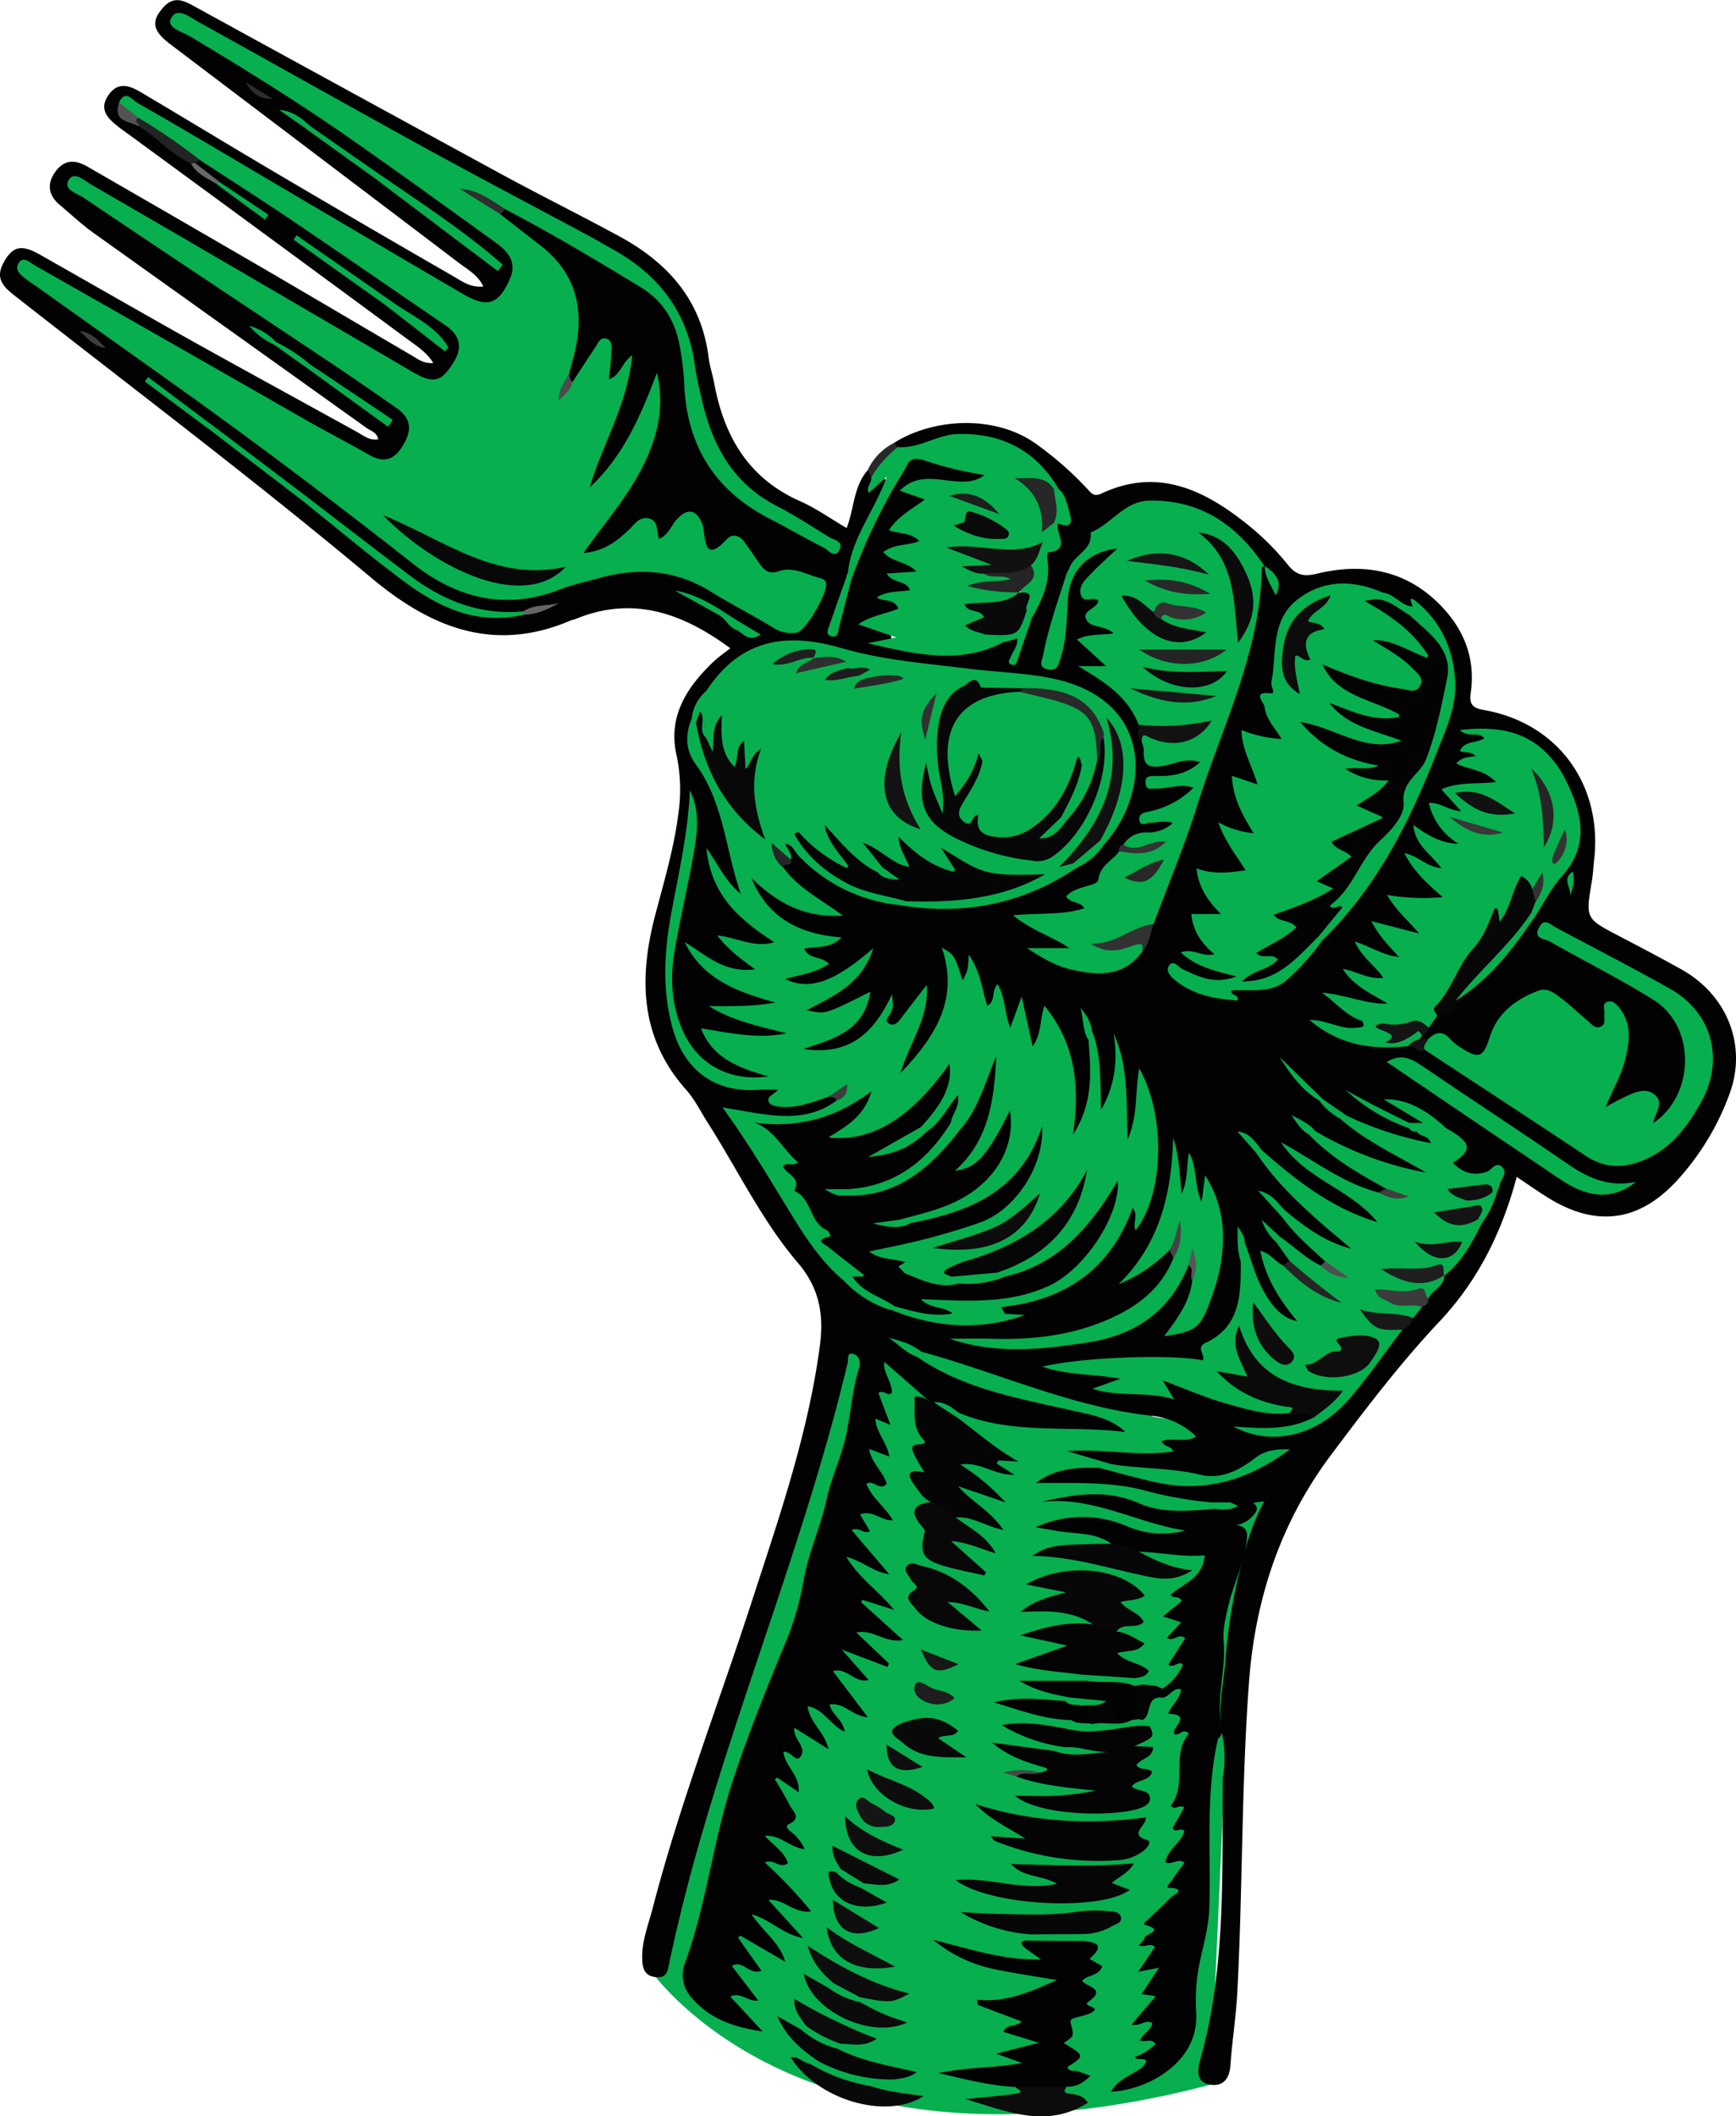 <svg id="Layer_1" data-name="Layer 1" xmlns="http://www.w3.org/2000/svg" viewBox="0 0 476.1 580.17"><defs><style>.cls-1{fill:#07af4f;}.cls-2{fill:#020202;}.cls-3{fill:#040404;}.cls-4{fill:#050505;}.cls-5{fill:#070707;}.cls-6{fill:#060606;}.cls-7{fill:#080808;}.cls-8{fill:#0c0c0c;}.cls-9{fill:#090909;}.cls-10{fill:#0b0b0b;}.cls-11{fill:#0d0d0d;}.cls-12{fill:#0e0e0e;}.cls-13{fill:#0a0a0a;}.cls-14{fill:#151515;}.cls-15{fill:#1e1e1e;}.cls-16{fill:#171717;}.cls-17{fill:#282828;}.cls-18{fill:#474747;}.cls-19{fill:#121212;}.cls-20{fill:#323232;}.cls-21{fill:#3b3b3b;}.cls-22{fill:#141414;}.cls-23{fill:#181818;}.cls-24{fill:#232323;}.cls-25{fill:#252525;}.cls-26{fill:#2e2e2e;}.cls-27{fill:#333;}.cls-28{fill:#535353;}.cls-29{fill:#656565;}.cls-30{fill:#3d3d3d;}.cls-31{fill:#444;}.cls-32{fill:#262626;}.cls-33{fill:#4f4f4f;}.cls-34{fill:#2d2d2d;}.cls-35{fill:#3f3f3f;}.cls-36{fill:#575757;}.cls-37{fill:#696969;}.cls-38{fill:#4c4c4c;}.cls-39{fill:#3c3c3c;}.cls-40{fill:#111;}.cls-41{fill:#131313;}.cls-42{fill:#292929;}.cls-43{fill:#2f2f2f;}.cls-44{fill:#313131;}.cls-45{fill:#1c1c1c;}.cls-46{fill:#030303;}.cls-47{fill:#242424;}.cls-48{fill:#161616;}.cls-49{fill:#0f0f0f;}.cls-50{fill:#383838;}.cls-51{fill:#343434;}.cls-52{fill:#272727;}</style></defs><path class="cls-1" d="M178,539.61c1.71-4.27,27.43-87.95,28.85-92.39,1.91-6,14.69-47.17,15.29-53.29s-.29-8,3.15-13.42c1.69-2.64,2.81-16.38,5.42-18.74.17-.16,5.07.06,3.91-1.26,2-1.63,53.92,19.32,56.75,17.06-2.27-.15,25.86,10.65,24.47,10.56-1.06.44,16.29,2.36,16.26.46,3.93-.3,19.87,16.33,24.7,13.76-6.8,13.34-16.57,31.91-18.34,45.15a334.3,334.3,0,0,0-2.52,35.35c0,1.53-3.81,87.12-4,88.65C222.11,600.38,180.37,543,178,539.61Z"/><path class="cls-2" d="M245.16,121.44c10.78-6.86,28-7.9,39.38.53a94.4,94.4,0,0,1,13.7,12.09c1.1,1.21,1.79,2.2,3.83,1.24,14.88-7,27.41-1.44,39.11,7.74a72.17,72.17,0,0,1,11.94,11.69c2.19,2.73,4.13,3.49,7.91,2.57,13.43-3.28,25.66-.83,35.25,9.95,5.74,6.45,8.33,14.09,7.07,22.71-.47,3.24.67,4.17,3.65,4.69,20.23,3.55,32.59,20.51,30.18,41.18-.22,1.91-.29,3.84-.61,5.73-1.73,10.25-1.73,10.22,7.26,14.94,5.86,3.07,11.73,6.13,17.5,9.37,12.37,7,17.89,20.76,13,34a71.27,71.27,0,0,1-14.63,24c-10.49,11.25-22.22,12.51-35.21,4.44-2.77-1.73-5.44-3.62-8.53-5.68-4,15.07-10.6,28.4-21.08,39.54-10.9,11.58-20.5,24.22-30,36.91-13.72,18.34-20.66,39.31-22.34,62.08-2.1,28.39-1.71,56.87-3.22,85.27-.36,6.61-1.41,13.18-1.88,19.79-.27,3.67-2,5.83-5.54,5.27-3.84-.6-3.58-3.84-2.78-6.65,7.18-25.39,6-51.46,6.22-77.41a32.72,32.72,0,0,0-.12-11.88c-1.39-6.8.33-13.54.85-20.27a146.61,146.61,0,0,1,3.34-22.22c1.71-7.27,3.47-14.53,7.32-21.45-3.47.13-6.32,1.77-9.43,1.51a9.94,9.94,0,0,1-5.23-1.27,105.39,105.39,0,0,1-17.45-3.07c-9.69-2.73-19.64-2.13-30.54-2.27,5.83-4.25,11.62-4.17,17.4-4.13a83.24,83.24,0,0,1,14.8,2.26c10.36,2.44,20.35,2.06,29.58-4,1.29-.85,2.81-1.3,4.14-2.36-14.41,11.32-29.82,6.72-45.17,3.11l-12.18-3.58c9.79-.76,19.38,1.55,29.06.1-.34-1.61-2.41-1.08-3.15-2.82,2.94-1.17,6.38.57,9.5-1.27a20.13,20.13,0,0,0-12.25-5.7c-22-2.41-42-11.82-63.1-17.55a9.07,9.07,0,0,1-5.29-2.09c1.36,1.34,3.32,1.63,4,3.42,12.69,8.8,27.52,11.36,42.13,14.67,5.27,1.2,10.84,1.95,15.1,6-15.25-1.9-31,.87-45.68-5.26-2.49.49-4.32-1.43-6.58-1.81a2.14,2.14,0,0,1-1.5-1.35l-12.34-10.79c-.61,2.44,2,5.23,2.08,8.44-1.26,1.24-2.15-1-3.72.09l3.3,8.73-4.15-1.73c.19,3.81,3.2,6.47,3.83,10.41l-5.55-2.1c.73,4,3.94,6.33,4.85,9.6-2,2.09-3.57-1.31-5.57,0,1.52,3.86,5.08,6.3,7.26,9.95-3.23.26-5.52-2.93-9-1.59l2.69,4.58c-1.68,1.05-2.87-1.28-5-.28l10.29,12.07c-4.2-.47-7-3.48-11.77-4.74,3.75,6.09,8.86,9.32,13.11,14.54l-8.66-2.73-.44.57,11.53,10.43c-5,.9-8.39-3.11-12.77-2.05l8.94,8.48-.42.94-12.51-4.75c2.86,3.25,4.95,5.61,7.38,8.36-4.08.89-6-3.6-9.82-2.46L238,470.75c-4.26-.27-6.45-4.11-10.46-3.48.47,2.81,3.67,4,4.1,7.46-3.94-1.75-5.57-6.13-10.15-7,.6,4.67,4.73,7.07,5.7,11.77l-9.35-5.86c-.42,3.22,3.69,5.32,1.64,8-1.22,1.58-2.6-1.7-4.64-1.4.4,3.93,4.61,6.46,4.2,11.08l-5.87-4-.69.47a75.7,75.7,0,0,1,4,6.92c.74,1.64,3.65,3.62-.16,5.38-1,.45-.38,1.35.45,1.93a12.18,12.18,0,0,1,3.89,4.92c-4-.44-6.65-4-10.9-3.67,2.25,2.64,5.38,4.22,6.3,7.52-2.31,1.7-4-1.47-6.28-.17a126.5,126.5,0,0,1,12.67,13.34c-4.67.76-7.44-3.5-11.72-3.12l9.53,10.47c-5.8-1.12-9-5.14-14.15-6.53,3.14,4.78,7.69,7.62,9.23,13l-12.28-7.14-.66.53,6.42,9.09c-3.35,1.38-5.1-3.17-8.12-1.32l7.26,9.5c-3,.33-4.8-2.47-7.67-1.11l8.87,9.59c-7.59-1.13-14.5-3.32-19.53-9.31a9.22,9.22,0,0,1-1.83-9.35c6-16.22,7.72-33.56,13.13-50,4.42-13.4,9.71-26.43,15.11-39.43a80.86,80.86,0,0,0,4.42-16c1.41-7.57,4.66-14.5,6.28-22,1.25-5.78,4-11.38,5.3-17.35,1.33-6.19,1.67-12.56,3.61-18.64.42-1.32,0-3.09-1.42-3.6-2.09-.75-1.51,1.35-1.73,2.27C222,417.56,205,459.7,192.36,503.18c-3.36,11.55-6.33,23.2-8.82,35-.46,2.22-.61,4.1-3.66,3.83-2.72-.25-3.54-1.91-3.71-4.18-.41-5.16,1.58-9.9,2.83-14.73,7.36-28.36,17.95-55.68,27-83.51,7.53-23.19,15.59-46.25,18.84-70.59,1.12-8.41,0-15.74-6-22.78-9.86-11.54-16.46-25.42-24.6-38.21-2-3.09-3.61-6.48-6-9.18-12.8-14.36-13.1-30.74-8.49-48.18,2.4-9.09,5.08-18.13,6.28-27.5a45.32,45.32,0,0,0-.48-16.08c-2.41-10.58,2.69-18.52,9.91-25.47,1.48-1.43,3.21-2.61,4.82-3.89-13.06-9.63-26.79-14.56-42.63-7.93-.32.14-.7.12-1,.26-21,9.05-38.34,2.17-54.79-11.61C69.84,131.62,36.53,106.54,3.73,80.82.62,78.38-1.22,76.09.94,72.08c2.39-4.46,4.78-5.22,9.82-2.38,14.13,8,28.16,16.07,42.31,24C68,102,83,110.2,97.92,118.42c1.77,1,3.43,2.43,5.81,2-.34-1.88-2-2.26-3.2-3.1Q63.08,90.55,25.59,63.81c-3.25-2.33-6.18-5.1-9.25-7.68s-3.6-5.76-1.07-9.17,5.57-3.1,8.77-1.25Q47.37,59.15,70.65,72.66c14.16,8.25,28.25,16.59,42.4,24.86,1.57.92,3.09,2.19,5.79,2-1.9-3-4.38-4.54-6.65-6.21Q73.9,65.08,35.51,37c-1.12-.83-2.28-1.61-3.36-2.49-2.74-2.21-5-4.59-2.46-8.36s5.66-2.78,8.72-1C51,32.6,63.49,40.22,76.11,47.65q24.08,14.19,48.31,28.14c2.32,1.33,4.62,3.13,8.15,2.76-1.51-3.16-4.25-4.61-6.58-6.38q-39.58-30-79.23-60C41.75,8.4,41.38,5.83,44.82,2c2.56-2.87,5-2.16,7.88-.59q42.39,23.25,84.87,46.37c10.71,5.81,21.64,11.23,32.36,17.05,13.25,7.2,22.45,17.5,24.4,33.13.3,2.4,1.11,4.75,1.55,7.14,2.7,14.55,9.4,26.05,23.57,32.31,4.41,1.95,8.41,4.82,12.74,7.35,2.12-5.47,1.87-11.44,5.78-15.86,1.3-.2,1.54.77,1.84,1.65,4.39.92,4.71,1.4,2.49,5.63-3.55,6.78-6.93,13.62-9.16,21-1.42,4.59-2.89,9.17-4.1,13.82,1.1-4.16,2.56-8.21,3.65-12.38,3.12-10.62,8.59-20.15,13.79-29.81,2-3.63,4.17-5.33,8.8-3.75s9.42,2.49,14.12,3.8c.8.22,1.79.5,1.84,1.55s-.94,1.39-1.72,1.69a23.11,23.11,0,0,1-11.86.93c-2.23-.3-4.46-1-6.78.58,8,6.28-2.59,6.65-3.18,10.6.67,2.13,5.37,1.37,4.46,4.4-.7,2.35-4.27,1.72-6.33,3,.6,1.49,2,1.46,3,2,1.43.83,3.92,1.17,3.51,3.19s-2.86,1.36-4.5,1.71c.93,1.14,3.35,1.9,2.41,3.53-1.44,2.48-4.31,1.59-6.65,1.58-.66-.34-.26,1-.2.31,0-.13.13,0,.4,0,1.44.34,2.77.94,2.79,2.61s-1.56,2.1-2.8,2.71-2.71.64-3.83,1.72c1,2,4.71,1.19,4.46,4.24-.11,1.34-1.33,1.57-2.56,1.26,11.16,1.64,22.33,4.28,33.07-1.52,5-.86,5-.86,4.08,3,1.38-2.79,1.49-6,2.89-8.81,4.17-7.89,4.39-16.94,7.39-25.17,4.41-3.35,1.63-6.53-.24-9.73-8.92-12.62-20-16.38-34.55-11.62a17.85,17.85,0,0,1-8.23.71C245.47,122.9,244.84,122.45,245.16,121.44Z"/><path class="cls-2" d="M304.77,423.2c-4.14-3-9.07-2.66-13.76-3.34-2.06-.3-4.11-.69-7-1.17a30.76,30.76,0,0,1,25.23-.23,24.12,24.12,0,0,0,15.82,1.11c-13.33-2-25.43-9.55-39.58-7.82,9.12-2.13,18-3.58,26.93.36,6.52,2.86,13.68,2.06,20.64,1.54,1.93-1.54,4.39-.43,6.45-1.3.86-.1,1.72-.25,2.58-.38,1.1-.16,2.23.08,2.56,1.23.23.83-.41,1.65-1,2.29a7.5,7.5,0,0,1-4.66,2.6c3.27.35,3.21,2.33,2.88,4.69-.84,6.06-3.59,11.57-5,17.48-.75,3.26-1.56,6.45-1.26,9.76.72,8-2.31,15.84-.47,23.82a2.69,2.69,0,0,1-1.08,2.78c-3.53,15.38-1.89,31-2.4,46.56-.24,7.12-3,13.76-3.5,20.78a56,56,0,0,0-.1,7.77c.85,13.6-13.24,21.23-23.38,21.71,2-3.56,5.73-4.52,8.53-6.67,1.35-2.29-2.86-.87-1.92-2.89a14.87,14.87,0,0,0,5.62-3.54c-1.23-1.76-3-.24-4.29-1,.89-1.87,3-2.66,3.42-4.69-1.79-1.23-3.19.93-5.73.38l6.66-7.79-3.9-.58,4.79-7.22-5.71,1.1,4.61-6.83c-1.47-1.25-2.85.37-4.44-.46.56-.67,1.45-1.24,1.51-1.9.12-1.17,5.81-2.09.22-3.68-.87-.25.54-1.18,1-1.62,2-2,4.11-3.78,6-5.84.45-.49,4.86-2.46-.42-2.7-1.19-.06.26-1.28.61-1.81,1.12-1.74,2.4-3.37,3.62-5.05-1.81-1.45-3.4.79-5.26-.13.63-3.54,4.29-5.3,5.23-8.5-.94-1.33-2.47.74-3.26-.85,1.07-1.88,2.15-3.78,3.23-5.66-1.37-1-2.52.94-3.73-.51,4.7-5.87,0-14,5-19.75-1.7-1.7-2.71.88-4,.1-1-1.69,5.23-5.29-1.68-5.56.72-2.3,3.21-3.79,3.5-6.69-2.51-.63-3.48,3-5.91,2.2-1.36.4-3,.62-2.75-1.34s2.11-1.44,3.52-1a14.37,14.37,0,0,0,5.68-6.62c-1.31-1.25-2.4,1.17-4,0l4.62-7.23c-1.74-1.66-3.29,1.2-5-.13l3.89-4.25-5-1.61,5.14-4.16c-.55-1.65-2.3-.6-3.05-1.77,3.46-3.1,8.91-4.52,9.35-10.81-6.05.54-12-.8-18-1C309.52,425.7,306.88,425.38,304.77,423.2Z"/><path class="cls-2" d="M278.42,572.12c-6.78-.33-13.3-2-21-3.8,8.25-1.75,15.51-1.34,22.89-2.77L273.21,563l11.73-3-9.81-3c1-2.26,3.35-1.16,5.09-2.82l-12.07-4.57-.2-1.41c7.93.86,14.72-2.2,21.9-5.39-5.88-1-11.57-1.83-17.21-3a38.31,38.31,0,0,1-16.69-8c10.28,2.52,19,5.56,29.58,5.37-2.4-1.77-3.91-2.58-5-3.78s.26-1.31,1.08-1.5c5-1.73,10-2.21,15,.1,3.37.44,7,.77,2.18,5l3.53,2c-1,2.83-4,2.29-5.55,4,1.09,1.74,6.92,2.11,1.73,5.76-2,1.39,4,1.27.76,3-1.49.81-3.31,1-4.95,1.57-.65.23-.85.66-.6,1.57.89,3.33.8,3.35-2,5.16,5.85,3.52,5.85,3.52,1,6.61.62,1.47,2.07.82,3.1,1.21l3.26,1.19c-2,1.94-4,3.13-6.55,2.94C287.82,574.65,283.12,573.74,278.42,572.12Z"/><path class="cls-3" d="M315.35,473.26c1.3,2.89,1.21,3-4.2,5.41l5.1.26c-.08,3.05-3.34,3.09-4.6,4.93,1.08,1.66,3.11.58,4.31,1.87-.76,2.71-4.2,2-5.58,4,1.47,1.52,5,.64,5,3.38-.06,1.91-2.76,2.69-4.48,3.09-7.74,1.8-26.12,1.4-32.54-3.9,4.36,0,7.82.15,11.26,0a83.54,83.54,0,0,0,10.84-1.41c-7.34-.79-14.68-1.35-21.67-3.86,1.72-2.86,4.25-1,6.43-1.09,4.05-.91.81-1.53-.14-1.81-4.46-1.33-8.8-2.85-13-6.4l17,2.25c4.71.2,9.44,0,15.33.84-4.85-.91-8.86,0-12.34-1.84a45.43,45.43,0,0,1-17.39-6.06c6.6-1.19,12.2,0,17.76,1a26.4,26.4,0,0,0,9.24.53C306,471.44,310.63,471.79,315.35,473.26Z"/><path class="cls-4" d="M254.91,384.15l1.19.29c2.43,1.18,4.94,2.23,6.74,4.37,5.34,4.06,10.45,8.45,16.46,11.85l-5.4-.29-.61.81,4.89,3.1c-5.39.22-9.34-3.65-14.81-2.8a60,60,0,0,1,12.4,10.39l-13-4.44c3.68,4.25,8.86,6.71,12.41,12-4.9-1-8.58-3.83-13.06-3.43-3.59.79-4.88-2.16-6.75-4.17-2.17-1-3.33-3-4.65-4.77-2.28-3.12-1.44-4.4,2.82-3.41a44.52,44.52,0,0,1-2.78-4.84c-.44-1.08-1.51-2.86,1.2-2.83.83,0,2.3-.31,1.38-1.24-3.43-3.45-2.23-7.7-2.56-11.87A5.5,5.5,0,0,1,254.91,384.15Z"/><path class="cls-3" d="M271.73,503.39l9.47.66c-4.67-3-9.69-5.27-13.72-9.47,15.25,4.82,30.77,5.78,46.76,3.64.21,2.41-4.89,4.66.36,6.21,1.41.42,0,2.13-.87,2.86a12.69,12.69,0,0,1-7.22,2.67,75.74,75.74,0,0,1-33.68-5.29C272.42,504.51,272.17,503.91,271.73,503.39Z"/><path class="cls-3" d="M296.32,459.05c-5.73-.78-11.54-1-17.95-2.86l14.34-5.06-12.92-2.82c7.23-2.46,13.36-3.9,19.85-3,2.34.17,5-.74,6.6,1.94,2.84.31,5,1.93,7.65,3.27-2,2.75-4.94,1.71-7.5,2.71,2.52,2.66,6.27,2.51,8.69,4.8-.77,1.73-2.36,1.75-3.81,2C306.08,462.91,301.2,461.07,296.32,459.05Z"/><path class="cls-5" d="M306.24,447.22c-2-1.2-4.72-.22-6.6-1.94-5.74-3.88-12.27-3.7-19.78-3.37,3.79-3.19,7.59-4,12.47-5.39l-11-2.18c11.48-6.46,26.74-4.38,32.63,3.08-1.92,1.39-4.27,1.09-6.66,1.75,1.75,2.38,5.14,2.79,6.37,5.47C311.52,446.84,308.06,444.58,306.24,447.22Z"/><path class="cls-6" d="M311,510.79c-1.64,2.83-4.08,3.65-6.12,5.4l5,1.9c-8,6-38.7,4.39-47.77-2.68,9.27-.94,18,3.14,27.79,1-4.38-2.49-9.07-1.59-12.67-5.4C288.87,511.24,299.75,511.92,311,510.79Z"/><path class="cls-7" d="M259.87,439.18l9.38,7.82c-8,.38-15.31-2-18.32-6.18-1-1.38-3.51-2.94-.19-4.91,1.72-1-.45-1.86-.86-2.77-.55-1.22-2.13-2.41-1.26-3.71,1.07-1.63,2.83-.44,4.27-.13,7,1.53,13.16,5.62,18.48,12.46C267.42,441.13,264.1,439.19,259.87,439.18Z"/><path class="cls-7" d="M255.34,411.8c2.85.42,4.09,3.46,6.75,4.17,3.65,2.89,8.2,4.76,11,9.87-4.3-1.3-7.72-3-12.28-3.38L270.4,431l-.42.89c-3.77-.87-7.61-1.53-11.31-2.65-5.71-1.74-6.53-3.54-5.05-9.42.09-.33-.35-.86-.65-1.2C249.68,414.88,249.77,412.39,255.34,411.8Z"/><path class="cls-5" d="M282.62,530.29a42.89,42.89,0,0,1-19.21-6.12c3.27.18,6.54.45,9.81.5,7.65.12,15.3.57,22.93-.7a40.09,40.09,0,0,1,8.34,0c1.17,0,2.68.29,2.93,1.65.28,1.52-1.33,1.81-2.34,2.36a16,16,0,0,1-7.42,2.21A27.27,27.27,0,0,1,282.62,530.29Z"/><path class="cls-5" d="M304.77,423.2c2.58.56,5.37.38,7.58,2.2,4.21,2.2,8.43,4.38,14.64,5.09-4.72,3-8.56,2.45-12.28,1.69-10.39-2.12-20.52-5.52-31.65-5.66C287.76,423.58,289.07,423.39,304.77,423.2Z"/><path class="cls-8" d="M278.42,572.12l14.09,0c-.55.77-1,1.54.45,1.78,1.82.32,3.81.18,5.41,2.53-11.6,7.37-22.63,2.16-33.71-1,4.62-.47,9.25-.77,13.83-1.45C281.53,573.47,278.81,572.72,278.42,572.12Z"/><path class="cls-2" d="M293.18,465.31c-4.66-.88-9.3-1.88-13.6-4.52H298.4a29.57,29.57,0,0,1,11.85.38c4.68,2.74,2,6.9,2,10.54a3.34,3.34,0,0,1-2.12.72c-4.42,1.45-5.69-2.36-7.87-4.67C299.13,467.35,295.78,467.71,293.18,465.31Z"/><path class="cls-5" d="M224.14,564.89c-4.25-3-8.33-6.17-11-12.2l6.75,3.78c3.57,1,7,2.35,9.61,5.07,6.77,3.53,14.23,4.74,21.94,6.49-2,1.6-4.18,1.67-6.21,2.05C237.5,571.07,230,571.17,224.14,564.89Z"/><path class="cls-9" d="M238.93,571.91c4.53,1.56,9.3,2,14.4,2.68-10.2,6.7-29.15,1.08-36.46-10.56,2.16-.4,3.44,1.53,5.24,1.71A130.74,130.74,0,0,1,238.93,571.91Z"/><path class="cls-1" d="M304.83,401.4c8.05,1.31,16.27.92,24.29,2.88,5.63,1.38,10.67-1.14,15-4.51,2.82-2.19,5.75-2.55,9.66-2.45-11.06,8.18-22.64,11.83-35.7,9.26-5.6-1.1-11.08-2.78-16.62-4.19C302.58,402,303.93,402.47,304.83,401.4Z"/><path class="cls-9" d="M262.75,474.46c-1.21,2-3.51.84-5.52,2l7.81,5.3c-7.05,0-12.94.28-17.53-4.06-1.07-1-6-3.26.33-5.47C253.11,470.41,257.3,470,262.75,474.46Z"/><path class="cls-10" d="M235.79,548.84c2.16,1.1,4.28,2.3,6.5,3.26,2.05.89,4.21,1.53,6.46,2.33-9.68,4.75-26.48-3.14-28.32-13.32l6.74,3.81A13.94,13.94,0,0,1,235.79,548.84Z"/><path class="cls-11" d="M228.49,543.62c-2.76-2.53-5.51-5.06-7-10.21,9.27,6,17.9,10.6,27.92,13.1-4.92,2.61-5.19,2.63-13.66,1A8.65,8.65,0,0,1,228.49,543.62Z"/><path class="cls-8" d="M221,555.33c-1.34-2.13-3.33-4-3.16-7.37a149.16,149.16,0,0,0,22.58,10.93c-3.48,2.48-6.72,1.35-9.77,1.43C226.82,559.9,223.26,558.89,221,555.33Z"/><path class="cls-2" d="M293.85,471.55c-7.15-.1-13.73-2.57-21.26-4.87,7.14-1.69,13.39-.79,19.63-.34,1.7.23,3.54-.36,5.09.82,1.64.75,2.53,2.14,1.61,3.66C297.71,472.83,295.63,471.83,293.85,471.55Z"/><path class="cls-11" d="M237.78,485c5.38,2.91,10.95,4,15.42,7.39,1.2.91,2.6,1.72,3,3.38C248.79,497.58,239.14,492.28,237.78,485Z"/><path class="cls-10" d="M230.51,512.29c-1-1.79-2.4-3.44-2.19-6.28l18.34,9.23c-3.44,2.39-6.63,1.27-9.71,1.06C233.88,516.46,231.54,515.43,230.51,512.29Z"/><path class="cls-12" d="M245.51,539.14c-11.14,1.94-17.71-2.15-18.83-10.85C232.22,532.57,238.49,535.31,245.51,539.14Z"/><path class="cls-12" d="M247.73,507.08c-9.4,4.32-15.81.6-16-9.24C236.33,502.24,241.47,504.57,247.73,507.08Z"/><path class="cls-13" d="M235.84,517.4l7.36,4.15c-7.6,2.83-14.15.11-15.6-5.95-.3-1.23-1.27-3.58,1.84-2.24A16.68,16.68,0,0,1,235.84,517.4Z"/><path class="cls-12" d="M228.44,520.84l12.63,7.71C233.53,532.1,228.52,529.13,228.44,520.84Z"/><path class="cls-14" d="M241.23,500.84a5.48,5.48,0,0,1-5.21-2.77c-.79-1.44-1.92-3.43-.62-4.8s2.61.63,3.86,1.22a16.69,16.69,0,0,1,3.49,2.2c1,.81,3.23,1,2.61,2.63C244.82,500.77,242.82,500.84,241.23,500.84Z"/><path class="cls-3" d="M293.85,471.55c1.5-.43,3.59.69,4.45-1.35.62-1.47-1.08-1.82-1.82-2.62,2-2.06,4.8.07,6.95-1.25.89.15,2.1.6,1.95,1.38-.85,4.68,2.59,3.54,5,3.84-3.36,2.5-7,2.17-10.74,1.08C297.73,472.09,295.59,472.86,293.85,471.55Z"/><path class="cls-15" d="M261.81,465.53a7.28,7.28,0,0,1-6.73,1.44c-2.49-.69-5-2.55-4.18-4.92.77-2.13,3.22.11,4.69.74C257.56,463.62,260,463.52,261.81,465.53Z"/><path class="cls-3" d="M312.19,471.29c-2.9-2.75,1.29-6.32-1.05-9.13.65-.82,1.45-.68,2.27-.36,1.79.27,3.7,0,5.27,1.17-1,.32-2.59-.47-2.69,1.25-.06,1,1.18.86,1.92,1.07-3.72.47-2,5-4.63,6.25A.74.74,0,0,1,312.19,471.29Z"/><path class="cls-1" d="M238.93,571.91a48.73,48.73,0,0,1-16.82-6.17l2-.85a43,43,0,0,0,21.05,5.19C243.52,572.11,240.58,569.79,238.93,571.91Z"/><path class="cls-12" d="M253,484.38c-6.6,2.25-9.88.26-9.87-6.12Z"/><path class="cls-1" d="M282.62,530.29l15-.08c-.49.56-1.28.95-1.05,1.9l-15-.1Z"/><path class="cls-16" d="M262.88,456.2c-5.92,3-7.66,2.39-10.32-4Z"/><path class="cls-1" d="M312.19,471.29l1.09.25,2.07,1.72c-4.64-.61-9.1,1-13.67,1.19l-2.06-1.82c3.54-.79,7.32.82,10.74-1.08Z"/><path class="cls-1" d="M313.41,461.8l-2.27.36c-4.11-1.72-8.53-.63-12.74-1.37l-2.08-1.74,14.95,1Z"/><path class="cls-1" d="M221,555.33a37.31,37.31,0,0,0,9.65,5l-1.22,1.22a24.34,24.34,0,0,1-9.61-5.07Z"/><path class="cls-1" d="M292.07,479c4-.36,7.72,1.49,11.7,1.23-4.92.5-9.82,1.55-14.69-.23Z"/><path class="cls-17" d="M245.16,121.44l1.13,1.11c-1.78,3.4-3.76,6.62-7.39,8.37l-.93-2.06A15.91,15.91,0,0,1,245.16,121.44Z"/><path class="cls-1" d="M228.49,543.62l7.29,3.87v1.35a22.22,22.22,0,0,1-8.62-3.92Z"/><path class="cls-1" d="M303.43,466.33c-2.1,1.64-4.61.94-6.95,1.25-1.41-.45-3.12.14-4.26-1.24l1-1Z"/><path class="cls-1" d="M311.31,563.88c-.09,1.45,5.26-.72,1.92,2.89-2.43-3-5.07,2.21-7.56-.62C307.06,564.6,309.26,564.39,311.31,563.88Z"/><path class="cls-1" d="M251.44,371.91c-2.68-.82-4.48-2.92-7.62-5.12,3.92.94,6.58,1.93,8.89,3.79Z"/><path class="cls-18" d="M285.18,485.93c-2,1.05-4.5-.55-6.43,1.09l-3.67-1.09A19.65,19.65,0,0,1,285.18,485.93Z"/><path class="cls-1" d="M235.84,517.4a16.68,16.68,0,0,1-6.4-4l1.07-1.07,6.44,4Z"/><path class="cls-1" d="M337.38,411.87l2.17.95c-2,1.2-4.24,1.08-6.46.83l-1-1.79Z"/><path class="cls-1" d="M262.84,388.81l-6.74-4.37c2.81-.29,4.84,1.31,6.89,2.87Z"/><path class="cls-1" d="M231.4,351.05c-6.4-5.3-10.75-12.21-15-19.15-5.63-9.14-11.06-18.4-18.24-28.29,11.33,1.7,21.84,5.09,31.32-1.94.21-.59.73-1.08.6-1.78-.89.33-2,0-2.74.72-4.28,1.48-8.53,3.19-13.18,2.83-1.15-.09-2.82-.44-3.26-1.22-.86-1.54,1.21-2.08,2.49-3.48-2,0-3.48-.1-4.91,0-12,1-20.61-5-23.92-16.54-3-10.48-2.44-21-.5-31.6,2.06-11.22,4.64-22.39,5.15-33.92,2.72,5.41,2.09,11.11,1.13,16.67-1.57,9.1-3.73,18.09-5.31,27.19-1.3,7.49-.9,15,2.25,22.06,4,9.1,12.7,14,23.48,12.49-8.38-2.38-15.4-5.1-18.52-13.18,7.8,1.24,15.5,3,23.52,1.37-7.31-1.88-14.75-3.36-21.35-7.46,6,0,12,.17,18.24-1-10.14-2.83-19.88-6.22-24.88-16.56,5.73,3.36,10.64,8.57,19.32,7.47-4.09-3-7.38-5.42-10.37-9.28,5.51.57,10.07,3.51,15.63,1.85-9.43-6.14-17.45-12.83-18.61-25.87,3.38,4.83,5.34,9.33,9.44,12.66-4.24-12.09-4.64-25.08-12.43-35.66-2.71-3.67-2.94-8.13-1-12.47.94-.25,1.41.32,1.81,1,2.33,10.82,7.73,20,15.72,29.16-1.12-6.39-3.24-11.52-.85-16.78a10.87,10.87,0,0,0,.25-1.48c-.2.13-.12.66-.31.78-2.63,1.73-2.65,1.71-3-2.67-.4,1.39.12,4.2-2.13,3.42-4.5-1.57-4.1-5.91-4.22-9.59,0,.29,0,.74,0,1.19-.11,1.52.44,3.8-1.29,4.15-2.18.44-2.5-1.85-2.88-3.55-.41-4.28-.65-8.52,2.13-12.26.41-.55.48-1,.14-.42-.05.1-.63-.06-1-.06-.16-.12-.32-.24-.47-.37,9.3-14.14,21.6-16.31,37.14-11.81,11.41,3.31,22.87,4.16,34.39,5.59,7.74,1,15.63,1.14,23.24,2.69,28.1,5.73,27.35,31.15,14.38,45.55-1,.26-1.38-.34-1.61-1.14.2-3.78,2.7-6.73,3.66-10.27,2.26-8.36,2.46-10.18.58-19.39-.15-.68-.6.45,0,0,.15-.11.24,0,.31.38,2.19,12.61-1.6,23.35-10.11,32.65-.56.62-2.13,1.1-.73,2.39.54.43,1,.89.6,1.63-15,10.18-31.43,13.34-49.17,10.31-.15-1.42.95-1.64,1.92-2,11.89,0,23.64-1,34.08-5.2-6.16.87-12.92.24-18.8-3.86-2.61-1.83-1.16.2-1.44,1-.71,2.12-2.45,1.65-3.9,1.13a20.91,20.91,0,0,1-9.37-6.1c.26,1.46,2.25,3.39.42,4.57-2.94,1.91-4.95-1.21-7.34-2.25-.26-.65-.55.67.07.33.06,0,.13.13.27.44a4.22,4.22,0,0,1,.39,1.51,2.16,2.16,0,0,1-1.31,1.73c-4.85.27-7.14-3.58-10.14-6.29a48.21,48.21,0,0,1-4.36-5.11c-.45-.53-.74.43-.29-.11.05-.06.19,0,.4.32a53.28,53.28,0,0,0,4,4.75c1.26,1.3,3.36,2.75,1.57,4.74-1.43,1.6-3.29.28-4.64-.73-3.31-2.48-6.91-4.62-9.68-7.76-.84-.45-.37-2.17-1.71-2-3.36.43-.74,2.74-1.21,4.09.61,1.42,2,2.57,1.65,4.34-1.52-.06-4-1-2.11,2.18,4,5.59,10.15,8.65,16.37,13.23-10.8.7-18.36-3.78-25.12-10.37,4.52,11.06,13.23,15.48,24.76,16.34-3,3.11-6.78,2.42-10.23,3.05,1.16,3,4.61,2,6.77,4.18-3.7,2.56-8,3-12.05,4.19,6.7,3.15,13.29,1,24.2-8.45-3.14,9.92-10.94,13.1-18.29,17,4.24.91,4.94.88,9-.92,2.62-1.17,5.17-2.52,8.5-4.16-1.72,10.75-9.86,12.84-18.35,15.69,13.15,2,19.59-5,24.29-15,.32,3.39.4,3.43-.51,5.36-.42.89-1.68,1.78-.46,2.61s2.3.08,3.13-1c2.29-3,4.6-6,7.36-9.53.66,8.88-4.5,15.43-7.24,24.21,10.11-10.47,16-20.7,11.37-34.43,3.45,2,3.45,2,5.7,9,1.49-2.93,1.49-2.93,1.68-7.06,3.17,4.45,3.6,9.35,5.06,14,2.42-1.16,1.05-4.07,2.86-5.95,2.15,3.84,1.91,8,3.46,12,.94-2.56,1.87-5.12,3.13-8.56,1.11,5,2,9,3,13.65,2.56-3.59,1.92-7.43,3.25-11.17,8.3,10.2,9.87,21.67,7.81,35.39,5.81-9,4.86-17.59,4.27-26.11-.3-1-.93-2.22,1.06-2.09,2.51,6.47,2.11,13.3,2.4,21.4,4.14-7.39,4.47-14,3.44-20.95,4.08,8.88,3.43,18.42,3.84,29.08,2.93-7,2-13.31,3.17-19.51,7.29,12.74,6.89,34.42-1,44.37-.88-2.07.89-4.2-.81-6.17-6.06,17-18.61,25.37-36,27.22a3.24,3.24,0,0,1-1.82.85c-1.12.08-2.24.19-2.29.18a8.36,8.36,0,0,1,5.15.81l5.45.34c-12.53,4.44-24.78,3.44-36.85-1.48-.11-1,.56-1.37,1.33-1.65,4-.58,7.4,1.82,11.86,2-2.46-.33-4.83-.55-4.74-2.81.08-1.8,2.41-1.62,3.92-1.7,3.83-.19,7.68-.08,11.52-.08,20,0,30.32-7.51,36.31-25.21-6.53,9.64-14.86,19.12-28.83,21.37a2.75,2.75,0,0,1-2.43-1.62c.14-1.69,1.46-2.29,2.75-2.79a33.71,33.71,0,0,0,20.47-21.4c-6.1,10.81-16.15,16.54-27.59,20.53-2.38.82-5.73.37-6.63,3.85.42,1,1.77,1.81.4,3-3,1.28-6.16.79-9.26.6-1.38-.08-4.9-3.71-7.56-6.51-.7-.73-2.81-.27-4.2-.76s-3.49-.88-3.49-2.63c0-2,2.17-1.85,3.59-2.12a244.68,244.68,0,0,0,24.22-6.29c11.12-3.26,15.43-12.11,19.27-21.6-5.14,12.66-21.66,23.32-35.88,23.12-1.05-.27-2-.64-2.26-1.89,1.08-2.21,3.34-2.31,5.29-2.91a50.72,50.72,0,0,0,12.06-4.95,25.27,25.27,0,0,0,11.92-17.75c-1.27,4.91-5.5,9.12-10.62,12.6-1,.67-2.33,1.12-3.42.18a1.62,1.62,0,0,1,.12-2.35c7.16-7.58,8.05-17.54,10.39-27a4.05,4.05,0,0,0,.12-.5c-.81,2.21-1.29,4.52-1.91,6.79a31.62,31.62,0,0,1-3.35,7.08c-1.11,1.94-2,4.13-4.44,4.89a3,3,0,0,1-3-2.1c-.76-2.43,1.2-4.44,1.38-6.74-1.42,3.93-3,7.49-7.26,9.1A2.23,2.23,0,0,1,252,309.3c0-3.21,2.93-4.58,4.34-6.91a37.54,37.54,0,0,0,3.22-7.66c-5.78,10.2-14.49,15.57-25.22,18.06a13.19,13.19,0,0,1-4.14.48c-1.06-.09-2.25-.21-2.7-1.26s.55-1.91,1.33-2.54c2.56-2.06,5.4-3.8,7.28-6.81-8.22,5-16.73,7.85-26.08,6.12.68.56,2,.53,3,1.21a9.83,9.83,0,0,1,2.85,3.68,32.73,32.73,0,0,0,2.59,3.28c1.06,1.41-.24,2.61-.19,3.75.07,2,.49,4.41,1.9,5.75,3,2.82,5.65,6.62,6.6,9.77,1.65,5.52,5.8,7.67,9.21,11,2.13,2.1.67,3.34-1.64,3.93A4.85,4.85,0,0,1,231.4,351.05Z"/><path class="cls-1" d="M137.23,58.74l11,8.57c10.18,7.9,12.24,18.27,9.16,30.2-.43,1.67-.89,3.34-1.33,5a1.64,1.64,0,0,0-.4,1.42c.21.72-.43,1.34-.11,2a5.53,5.53,0,0,1,1.54-1.31c2-3.06,3.95-6.16,6-9.16.83-1.18,1.48-3.3,3.36-2.57,1.71.67,1.24,2.73,1.19,4.24-.08,2.15-.4,4.3-.66,6.83,3.17-1,3.31-4.24,6.4-6.62-1.28,13.66-8.17,24.39-11.65,36.27,9.29-8.59,14.06-19.83,18.44-31.44,2.23,9.29.13,17.88-4.13,26.18S165.73,143.46,160,151.62c5.67-.54,9.17-3.23,12.43-6.34,1.62-1.54,2.88-3.79,5.57-3.14s2,3.55,2.74,5.6c2.56-1.08,3.22-3.44,4.65-5.09,3-3.53,5.63-3.15,7.25,1.11a4.47,4.47,0,0,1,.25,1c.61,4.25.71,9.26,6.44,3.05,1.55-1.68,3.57-1,4.91.86s2.75,4,4.18,6c1.29,1.78,2.52,2.83,5.21,1.91,4-1.38,7.78,1.06,11.62,2a2.07,2.07,0,0,1,1.19.94c1.13,2.21-5.43,13.58-8,13.93a9.31,9.31,0,0,1-6.43-1.4c-5.64-3.45-11.56-6.44-17.17-9.93-9.71-6-20-6.59-30.67-3.61-3.52,1-7.13,1.73-10.52,3.05-15,5.86-28.36,2.48-40.59-7.17Q83.3,130.92,52.52,108.77c-14-10-28.1-20-42.16-30-1-.71-2-1.33-3-2.1-1.46-1.18-3.56-2.52-2.23-4.58s3.18,0,4.48.7q37,21,74,42.19c5.74,3.28,11.64,6.3,17.38,9.58,4,2.31,6.92,1.87,9.5-2.41s2.32-7.49-1.76-10.32c-5.87-4.07-11.73-8.16-17.67-12.12C68.31,84.51,45.5,69.41,22.82,54.12,21.13,53,17.16,52,18.88,49.28c1.54-2.45,4.32.27,6.18,1.34q44.07,25.55,88,51.3c5.81,3.4,8,2.89,11.41-2.74,2.68-4.38,1.37-7.51-2.54-10.17-14-9.52-27.86-19.14-41.86-28.6-8.36-5.65-16.88-11.07-25.32-16.59-6.66-2.06-11.26-7.46-17.24-10.63-1.76-1.55-4.16-2.49-4.9-5,1.73-3.83,3.74-.74,5.17.07,10.89,6.2,21.67,12.6,32.48,19,18.93,11.13,37.81,22.32,56.78,33.37,6.67,3.89,9.65,2.81,12.73-4,2.14-4.73-.4-7.66-3.86-10.16-12.16-8.76-24.29-17.57-36.57-26.17C84,29.42,68,19.45,51.82,9.79c-2-1.17-6.29-2.19-4.89-4.83,1.66-3.11,5-.34,7.27.93C74.63,17.2,95,28.68,115.42,39.92c15.27,8.38,30.69,16.47,46,24.7,2.31,1.24,4.56,2.56,6.84,3.83,12.51,7,20.31,17.22,22.3,31.65.5,3.61,1.38,7.19,2.24,10.74,2.91,12,8.68,21.92,20.15,27.83,4.94,2.56,9.64,5.6,14.37,8.55,1.3.8,4.08,1.05,2.93,3.44-1.31,2.72-3,.14-4.23-.48-5.13-2.57-10.09-5.49-15.19-8.12-15-7.77-22.56-20.16-23.18-37a77.36,77.36,0,0,0-1.08-9.35c-1.15-7.22-4.38-13-10.89-17C163.53,71.32,151.3,64,138.62,57.39c-4-.49-6.63-3.77-9.82-4.87C131.32,54.47,135.27,55.25,137.23,58.74Z"/><path class="cls-1" d="M362.55,257.89a61.46,61.46,0,0,1-9.36,10.49c-4.41,4.21-10.14,2.74-15.48,3.17-.33,1.43,2.18,1,1.69,2.71-6.12-.36-12-1.48-17-5.44-1.26-1-2.75-2.54-1.9-3.93,1.28-2.1,2.61.25,3.8.78,4.36,2,8.6,4.37,14.83,2-6.22-1.5-11.21-2.8-15.3-6.56,3.22-1.31,5.9,1.36,9.21.47-3.42-2.91-5.91-6.23-6.31-11h8.12c-3.69-3.71-6.18-7.36-6.71-12.52,4.36,1.63,8.7,1.24,13.46.51-2.6-4.16-5.67-7.92-7.49-13.15a25.28,25.28,0,0,0,9.69,3c-3.08-5-5.72-9.77-5.94-15.74l7,2.36c-1.53-5.25-4.28-9.57-4.38-14.9a34.45,34.45,0,0,0,11,2.44c-1.8-3-4.28-5.45-4.67-8.81-.12-1.11-3.62-4.37,1.67-3.69,1.51.2,0-1.93.19-3,1.52-7.74-.22-16.74,6.84-22.46s15.36-5.8,23.65-2.19c.41,1.31-.66,1.71-1.39,2.3,4.12,3.56,9,6.2,12.41,10.56,1.06,1.36,2.62,3,1.43,4.63-1.3,1.79-3.2.35-4.72-.3-2.57-1.1-5.16-2.13-6.78-3a22.08,22.08,0,0,1,8.26,6.15c1.38,1.64,2.81,3.32,1.64,5.61s-3.34,2.15-5.49,1.73c-6.32-1.23-12.62-2.52-18.92-5.34,3.52,3.55,7.7,5.12,11.83,6.77a31.56,31.56,0,0,1,4.37,1.74c1.06.61,2.2,1.29,1.95,2.77s-1.58,1.75-2.79,1.92c-4.72.64-8.89-1.09-13.31-3.07a59.88,59.88,0,0,0,13,5.24c1.57.4,4,.65,3.72,2.87s-2.75,2.34-4.68,2.41c-4.48.19-8.52-1.63-12.68-2.88-2-.6-3.88-1.55-6.29-2.2,4,3.35,7.94,6,12.82,7.18,1.66.4,4.69.26,4.29,2.66-.36,2.17-3.16,1.31-5,1.37a2.72,2.72,0,0,1,.74.15c2.5,1,6.74-.52,7.44,2.37.78,3.18-3.76,3.95-5.59,6.31.63,1.74,4,1.1,3.71,3.55-.26,2.16-2.46,2.75-4.1,3.69-2.12,1.2-4.43,2-7.09,3.5,4.77,2.68,2.86,5-.13,7.32-1.5,1.16-3.87,1.66-2.38,4.76.9,1.86-1.4,3-2.94,3.68-3.44,1.57-6.87,3.24-10.69,4,1.61.77,4.43,1,4.27,2.92-.34,3.91-4.54,4.33-7.2,6.45.92,1.25,4.15,2,1.48,4.38a15.88,15.88,0,0,1-5.45,2.81,31.61,31.61,0,0,0,13-8.76c1.05-1.12,1.89-2.59,3.75-2.55C362.43,256.51,363,256.93,362.55,257.89Z"/><path class="cls-1" d="M313.29,260.83c-5.06,7.07-12.21,6.59-19.36,5-4-.91-7.69-2.91-12.23-5.9h11.62c-4.69-3.21-10.06-4.67-15.51-9,7.28-.7,13.58,0,19.57-1.94-1-1.88-3.74-1.3-5-3.19,2.37-3,8.58-2.8,8.81-4.55.56-4.2,3.92-5.24,5.71-7.84,3.9-.42,7.88-.19,10.76-1.61-1.87-.07-4.39,1.7-7.19,1.29-1-.14-2.7.75-2.39-1.5a7.06,7.06,0,0,1,6.48-3.37,10.2,10.2,0,0,0,7.09-2.58c-2.33-.87-4.28-.06-6.19-.12-1,0-2.69,1.24-3-.69-.24-1.68,1.18-2.06,2.72-2.37a24.14,24.14,0,0,0,12.16-6.53c-3.8-1.23-7.09.38-10.38.23-1.14-.05-2.53.6-2.77-1.32-.26-2.15,1.16-2.13,2.63-2.1,4.35.09,8.53-.36,12.29-3.79-3.74-1.31-6.62.35-9.55.91-3.6.67-6.2.69-5.86-4.08a8.39,8.39,0,0,0-.62-2.51c-.64-3.92,2.1-2.22,3.47-1.86,4.07,1,7.95,1.42,11.91-1.42-5.65-.55-11.17,2.45-16.16-1.25-3-7.89-9.59-11.94-16.59-16.11h7.66l-8-7.31c3.3-1.7,6.51-1.09,10-1.7-2.3-2.23-5.87-1.47-7.2-3.37-2-2.89,2.67-3.24,3.06-5.5-1.3-1.51-4.09.9-4.82-1.69-.64-2.33,1.07-4,2.48-5.46,2.27-2.39,4.75-4.57,7.56-7.24-8.08.92-13,6.05-13.55,13.62-.39,5.56-.29,11.16-2.07,16.54-.53,1.59-.72,3.4-3.29,3-3.08-.5-1.69-2.57-1.43-4,1.39-7.55,4.05-14.74,6.33-22.05.21-.65.68-1.22.91-1.87,1.26-3.59,6.41-4.87,5.73-9.61,5.74-2.32,9.3-8.67,16.24-8.76,14-.19,23.94,6.71,31.43,17.92l.11-.12c-.28.19-.79.38-.8.57-.34,23.16-10.94,43.56-17.65,65-3.48,11.1-8,21.87-12.09,32.79a33.92,33.92,0,0,1-14.42,6.56c2.94-.34,5.75-1.36,8.68-1.68C312.27,258,314.38,257.88,313.29,260.83Z"/><path class="cls-1" d="M353.6,345.58l-3.68-5.16c-.24-1.12.25-1.47,1.3-1.22,3.73,2.51,6.89,5.82,11,7.74a7.83,7.83,0,0,1,3.31,1.43c.54.44.67-.76.32-.16-.07.13-.58-.19-.89-.38a4.67,4.67,0,0,1-1.54-2.05c-4-3.74-8.21-7.2-11.43-11.67a1.83,1.83,0,0,1,.06-2.59c5.55,4.62,11.25,9,18.51,10.77-9.42-7.94-18.94-15.69-25.87-26-.26-1.09.2-1.41,1.22-1.13,9.48,8.4,19.37,16.15,31.81,19.85-7.33-9.1-19.8-11.76-26.41-21.87,8.82,4.78,16.84,11.19,26.75,13.77,1.89.91,4.19-.34,5.57,1a9.87,9.87,0,0,1-3.42-2c-7.51-4.14-14.94-8.4-21-14.65-.19-1.07.2-1.55,1.31-1.3a92.65,92.65,0,0,0,30.54,11.48c-7.91-4.69-16.34-8.5-23.33-14.59-.1-.93.16-1.48,1.24-1.17a95.3,95.3,0,0,0,23.45,7.7c-.66-2.23-3-1.76-3.89-3.14,2-3.85,5.07-.86,7.61-1.28,1,.64,2.07,1.24,3.07,1.92,4.25,2.87,4.15,4.64-.77,7.94,2.75,2.67,5.69,3.65,9.32,2.4,1.44-.5,2.59-3.16,4.38-1.07,1.39,1.62-.67,3.17-.87,4.82a7.69,7.69,0,0,1-.82,1.9,1.29,1.29,0,0,1-1.31.26c-2.87-1.85-5.73.3-8.85-.22.8.9,1.68,1,2.25,1.64a2.51,2.51,0,0,1,.87,2.65c-1.76,1.55-4.12,1.39-6.34,2.25,2.85,2.53,5.71-.27,8.45.23.74.31,1.36.69.89,1.65C403.68,340.62,401,346,396,349.78c-2.34-1.89-5-.76-7.49-.7a19.41,19.41,0,0,1-5.75-.29c4,2.51,8.77.84,13.38.83-.07,3.1-3.33,4-4.42,6.36-3.51-1.26-7.15-.55-10.67-.83,2.37,2.84,6.69-.07,8.94,3.16l-2.39,3c-3.59,1-7.18.19-10.81,0,2.09,2.34,5.67,1.06,7.87,3.12-4.94,6.49-9.55,13.27-14.91,19.39-8.79,10.05-21.35,12.74-31.51,7.24,7.68.52,15.18,1.16,22.15-2.54.24-2.51,3.15-3.12,3.93-5.3-16.54-4.33-21.39-7.65-24.6-17.14a19.47,19.47,0,0,0,1.69,6.54c2,4.85,1.95,4.85-3.17,5.78a36.21,36.21,0,0,0,14.35,5.93c2.91.53,2.86.78,1,3.06-6,.71-11.5-1-17.15-2.58s-11-3.94-17.59-6.41l3.15,5.22c-7.62-2.32-15-.53-22.4-2.91l7.67-2.73c-7-1.36-14.27-.9-21.42-3.31,10.29-2.56,35.12-3.53,44-1.75.82-1.47-2-3.46.74-4.77,9.75-4.56,9.73-13.47,9.68-22.34-.05-1.86-1.68-4,1.05-5.34,1.93,5,3.14,10.35,6.1,14.95,2,3.17,4.41,5.95,8.37,6.78-4.74-5.71-8.65-11.7-10.15-19.29,2.8.64,4.09,3,6.24,4,5,2,8.25,6.58,12.49,8.54C361.27,352.37,355.6,351,353.6,345.58Z"/><path class="cls-1" d="M394.07,278.62l-2.29,3.15c-4-1-8,1-12-.09a55.76,55.76,0,0,0-6.24-1.82c-4-1.22-6.53-4.4-11-7.74,6.95.63,12.15,3.24,18,3-4.41-2.76-9.2-4.67-12.3-9.53,3.81.68,7,2.95,11.13,2.46-2.37-3.46-5.9-5.63-7.81-9.92,4.35,1.35,7.75,3.8,12.13,4.22-2.76-3.05-5.57-5.78-7.58-9.83l13.08,3.39c-2.89-3.45-6.2-6.2-8.82-10.57a60.09,60.09,0,0,0,15.32.6c-4.28-3.65-7.92-7-10.57-12.08,3.86.77,6.19,3.83,10.18,4.13-2.91-3.95-7.25-6.3-7.67-11.86,4,3,7.66,5.06,12.41,5.2a17.76,17.76,0,0,1-8.19-11.19c3-.28,5.26,2,8.88,2.25l-5.42-6c4.83-2.14,9.69-1.36,14.95-2-3.13-3.45-7.44-3.32-10.88-5.09,1.42-1.67,3.3-1.81,5.3-2-1.29-1.44-2.9-.82-4.32-1.43,1.28-2.88,4.47-2,6.71-3.49-1.58-2.05-4.34.11-6.7-2.26,9.21-1,17-.15,23.4,5.95a27.61,27.61,0,0,1,5.74,8c4.38,8.9,6.51,17.54-1.11,26.09-3,3.32-5,7.45-7.49,11.21-1,.18-1.3-.43-1.55-1.19a5.7,5.7,0,0,1,.92-3.52c.72-1.34,1.47-2.67,2.21-4.12-.8.76-1.06,2.18-2.53,1.82-1.59-1.45-2.83-1.82-3.77.74-.83,2.28-1.4,4.72-2.7,6.77-1.15,1.8-2.63,3.13-3.31.83C405.28,260.91,399.35,269.57,394.07,278.62Z"/><path class="cls-1" d="M391.65,284.88c2-1.91,4-2.49,6.09,0a14.25,14.25,0,0,0,3.28,2.56c4.58,2.93,5.86,2.26,7.49-3,2.09-6.68,7.16-10.53,13.46-12.87,2.44-.91,4.41.77,6.18,2.08,2.51,1.86,4.74,4.1,7.16,6.1,1,.85,2,2.29,3.54,1.75,1.71-.61,1-2.32,1.16-3.64.12-1.11-.73-2.67.79-3.21s2.62.74,3.45,1.82c3.21,4.16,2.67,8.88,1.59,13.52s-3.52,8.64-5.49,13.49c1.5-.8,3-1.7,4.5-2.4,2.84-1.29,6-3.2,8.84-1.06s.27,5.09-.37,7.92c11.59-7.7,11.8-26.48.27-33.76-9.26-5.84-19.14-10.7-28.66-16.15-1.27-.73-4.45-.57-2.88-3.69,1.47-2.9,3.16-.86,4.66-.06,10.46,5.56,21,11,31.3,16.8,11.56,6.48,15,19.42,8.55,31-3.8,6.79-8.32,12.89-15.86,16-5.54,2.31-10.73,2.16-15.87-1.26-14.64-9.74-29.36-19.35-44.05-29C389.52,286.48,390.76,285.73,391.65,284.88Z"/><path class="cls-1" d="M238.9,130.92a29.16,29.16,0,0,1,7.39-8.37c5.86.47,10.77-3.45,16.52-3.57,12.07-.27,21.32,4.55,27.48,15a2,2,0,0,1-1.31.54,24,24,0,0,0-8.42-2.42c4.21,2.23,5.65,5.47,6.15,9.18.2,1.45.6,2.25,2.2,1.59a1.65,1.65,0,0,1,1.21.58c-.75,2.72,3.83,7.29-2.78,8a4.69,4.69,0,0,0-.1,1.93c1,6.07-1.5,11.18-4.34,16.21-1.38.37-1.67-.66-2-1.58-.58-1.87.66-4.11-1.13-5.76,0-3,3.34-4.77,2.74-7.94.23-1.42,2.1-4-1.6-3-5.94,1.6-11.6-.55-16.85-.67a43.31,43.31,0,0,1,5.69,1.76c1.08.39,2.76.54,2.56,2.08s-1.77,1.38-3,1.39c-.84,0-1.73.23-2.22-.14.86.54,2.21,0,3.42.37.49.13,1,.23,1.49.37,1.95.52,5.49-.45,5.25,2.3-.19,2.26-3.67,1.41-5.75,1.6,2.5.73,5.3-.08,7.72,1.32,1.74,2.26-.54,2.73-1.7,3.22a16.69,16.69,0,0,1-9.29,1.44c1.64,1.2,3.1,2.13,1.15,4.26-1.6,1.74.76,1.62,1.51,2.23,1.56,1,4.41,0,4.69,3-12.14,6.6-24.39,3.51-37.63.5l7.88-1.6-10.43-3.59c3.5-2.48,7.45-2.73,11-4.35-1.33-2.88-4.18-1.77-5.94-3,2.74-1.85,5.92-1.49,9.09-2-1-2.93-4.74-1.73-6.38-4.57l8.14-.54c-2.49-2.8-6.49-2.42-9.09-5.33,3-2.29,6.68-1.74,9.91-3-2.19-2.4-5.34-1.95-8.32-3,2.36-3.74,6.07-5.64,9.84-8.44l-6.88-2.4c7.08-7.29,16.43.81,23.3-4.29a102.4,102.4,0,0,1-16.32-3.94c-4.61-1.59-4.71,1-5.83,2.78a155.41,155.41,0,0,0-14.49,30c-1.88,0-1.31-1.1-.87-2.1.89-9.32,7.09-16.58,10.69-26.34l-4.94,4.49C237.34,133.5,239.22,132.33,238.9,130.92Z"/><path class="cls-1" d="M320.75,342.65a41.28,41.28,0,0,1-14,9.41c11.41-11.07,14.56-25.05,15-40.15,1.61,4.85,1.75,9.85,2.3,15.35,1.88-3.9,1.23-7.67,2.07-11.28,2.31,4.31,1.36,9.19,3.44,13.53.27-2.07.53-4.14.94-7.32,5.13,8.13,5.57,16.08,4.31,24.2a56.1,56.1,0,0,1-3,10.52c-2.61,7.17-4,8.15-12.52,9.38,3.6-4.77,7-9.38,7.69-15.28,1.3-2.47-.48-5.09.27-7,.22-1.28-1.08-.81-.38-.79.29,0,.36.13.38.34a4.27,4.27,0,0,1-1.29,3.24C321,359.36,311.51,366,298.43,368c-12.72,2-25.41,3.31-38-1,3.65,0,7.31-.1,10.95,0,10.72.35,21.26-.65,31.26-4.75,8.42-3.45,15.63-8.43,19.17-17.36a29,29,0,0,1,1.17-5.74A5.39,5.39,0,0,1,320.75,342.65Z"/><path class="cls-1" d="M362.55,257.89l-.95-1.2c-.11-.14-.34-.36-.31-.4,2.41-3.67,3.18-8.21,5.48-11.76a181.64,181.64,0,0,1,13.92-19.25c1.83-2.15,3.85-4.48,2.72-8-.49-1.53,1.13-2.81,2.21-3.93,4-4.16,6.09-9.23,7.16-14.83a42.6,42.6,0,0,1,1.66-7.64c2.86-7.38.71-13.23-5.06-18.18-1.29-1.11-2.88-2-3.34-3.9-.16-1.2,1-1.68,1.42-2.54-1.52-3.46.41-1.85,1.47-.94,6.56,5.64,9.71,13,10.17,21.49.39,7.2-2.76,13.53-5.27,20C386.44,225.67,377.37,243.55,362.55,257.89Z"/><path class="cls-1" d="M448.68,324c-7.06,5.56-14,3.84-20.65-.62-13-8.72-26-17.56-39-26.34l-8.72-5.92c4-2.43,6.8-.88,9.77,1.14,13.4,9.11,27,18,40.33,27.14C436,323.25,441.76,325.47,448.68,324Z"/><path class="cls-13" d="M353.6,387.46c2-1.93,0-1.68-1-1.85-7-1.14-13.31-3.68-18.95-9.71l8.49,1.48c-2.06-4.62-4.92-8.66-2.33-14,4.29,14.18,14.93,17.9,28.46,17.88-2.33,3.45-5.29,5.2-7.9,7.31C358.35,386.76,355.8,388.16,353.6,387.46Z"/><path class="cls-5" d="M421.12,247.22l-1.17,3a7.49,7.49,0,0,1-2.22,4.58c-6,6.72-11.59,13.81-18.58,19.58.32,3.83-3.1,3.18-5.08,4.25.12-.95-1.59-1.57-.42-2.75,4.54-4.57,6.16-11.24,10.26-15.72,3.2-3.48,4.35-7.21,6-11.15,1-.16.86.69,1,1.21s.21,1.37.36,2.46c3.13-3.85,3.38-8.77,5.94-12.54a5.52,5.52,0,0,1,3,3.64C421.1,244.76,422.18,245.7,421.12,247.22Z"/><path class="cls-1" d="M143.52,168.55c-12.47,2.89-22.94-1.9-32.51-9s-18.78-14.89-28.15-22.37c-.16-1,.09-1.47,1.17-1.09,9.36,7.17,18.69,14.38,28.1,21.5s19.54,11.16,31.46,10c.26.24.33.48.23.7S143.61,168.55,143.52,168.55Z"/><path class="cls-1" d="M373.52,279.86c2-.38,4-1.4,5.71.67.11,1.75,2.58,1.23,2.74,2.62.33,2.69,1.35,1.33,2.64.81,1.7-.69,3.57-3.53,5.39-.1l-.66.93c-.58,1.44-2,1.65-3.21,2-9.73,1.08-18.85-.22-27-7.18,4.78-.06,8.63,2.78,13.05,2.11C373.57,281.56,374.64,281.64,373.52,279.86Z"/><path class="cls-1" d="M102.93,47C114.8,55.21,127,63,137.86,72.56l-1.33,1.75-34.8-26.25C101.58,47.08,101.75,46.47,102.93,47Z"/><path class="cls-1" d="M248.52,247.07l-2.24,1A44.28,44.28,0,0,1,219,234.57c-1.13-1.19-1.67-3.17-3.78-3.24-2.21-2.9-2.21-2.9-2.23-7l1.39,1.92.92,1.26c1.09-1.33-1.15-2.54,0-4,1.82,1.12,2.65,3,3.73,4.66.4,3.86,3.88,5.32,6.2,7.52,5.18,4.93,11.59,7.61,18.59,9C245.57,245,247.91,244.44,248.52,247.07Z"/><path class="cls-19" d="M312.33,198.67a61.54,61.54,0,0,0,20-1.17c-3.53,6-10.16,7.66-16.68,4.86-1.24-.53-2.47-1.84-2.53.84C311.68,201.89,312.15,200.25,312.33,198.67Z"/><path class="cls-1" d="M84,136.07l-1.17,1.09-26.13-20c-.23-.9-.1-1.43,1-1Z"/><path class="cls-1" d="M399.15,274.37c6.52-8.41,14.94-15.18,20.8-24.16l1,1.09C414.91,260.17,408.47,268.63,399.15,274.37Z"/><path class="cls-1" d="M105.89,83.76,80.52,65.7l.82-1.2,25.87,18C107.07,83.25,106.36,83.37,105.89,83.76Z"/><path class="cls-1" d="M396.2,308.89c-2.18,2.57-5.28-.34-7.61,1.28a2.08,2.08,0,0,1-2.18-.88,1,1,0,0,1,.16-1.44h3.69l-10.76-6.47C386.31,301.18,391.43,304.66,396.2,308.89Z"/><path class="cls-20" d="M313.29,260.83c.23-1.7.12-2.46-2.1-1.72-3.53,1.17-7.22,2.74-12.11-.42,7.13.23,11.35-4.74,17.21-5.37C315.51,255.91,315.23,258.7,313.29,260.83Z"/><path class="cls-21" d="M390,358.31c-2.8-1.1-6,.54-8.68-1.17-1.51-.95-3.69-1.12-4.18-3.71,4,0,7.85,1.34,11.69-.1,2.42-.91,1.79,1.9,2.9,2.65C391.87,357.32,391,357.88,390,358.31Z"/><path class="cls-1" d="M105.89,83.76l1.32-1.24c5.5,4,12.18,6.61,15.77,12.71l-.94,1.1Z"/><path class="cls-22" d="M390,283.86c-.44-2.3-1.47-.78-2.23-.29-2.33,1.49-4.66,2.94-7.82,2.24,3.52-2,1-2.43-.64-3.28-.78-.4-4.1-1.21-.08-2a14,14,0,0,0,7.59-.4c2.35-.93,3.55.39,5,1.64A2.88,2.88,0,0,1,390,283.86Z"/><path class="cls-23" d="M384.63,364.5c-7,.3-7.67,0-11.7-5.54,5.34,1.78,10.14.5,14.64,2.38A4.92,4.92,0,0,1,384.63,364.5Z"/><path class="cls-1" d="M85,99.87l22.69,15.22L106.43,117,85,101.46A1.12,1.12,0,0,1,85,99.87Z"/><path class="cls-24" d="M38,32.31A163.43,163.43,0,0,1,54.79,43.82l-1.18.94c-.36.72-.76.75-1.21.08C46.91,42.41,43.12,37.59,38,34.61c-.66-.48-1.5-.91-1.27-1.9C36.89,32.14,37.46,32.17,38,32.31Z"/><path class="cls-25" d="M353.6,345.58c4.58,4.08,9.41,7.84,14.31,11.56-6.5-1.55-11.4-5.61-16-10.19Z"/><path class="cls-1" d="M281.61,167.29c.37.83.17,2,1.29,2.39-1.26,3.7-2.54,7.39-3.77,11.1-.28.86-.61,1.81-1.64,1.44-1.58-.57-.49-1.52-.16-2.4.56-1.51,1.88-2.78,1.61-4.8l-3.38,1c-1.35-1.74-4-.2-5.29-2,.2-.28.43-.67.72-.7A14,14,0,0,0,281.61,167.29Z"/><path class="cls-1" d="M102.93,47l-1.2,1.1L84,35.36c-.22-.87-.15-1.43.94-.88Z"/><path class="cls-1" d="M232.55,157l.87,2.1c-1.11,4.32-2.2,8.64-3.34,13-.28,1.07-.19,2.74-2,2.34s-1-1.86-.66-2.89C229.09,166.65,230.83,161.83,232.55,157Z"/><path class="cls-1" d="M57.73,116.23l-1,1-17-12.64.86-1.22Z"/><path class="cls-1" d="M386.57,307.85l-.16,1.44A50.61,50.61,0,0,1,369,298.77C374.73,302.05,380.66,305,386.57,307.85Z"/><path class="cls-1" d="M231.4,351.05l2.37-1.1c3.84,2.77,8.91,3.78,11.61,8.17l-1.14,1A29.29,29.29,0,0,1,231.4,351.05Z"/><path class="cls-1" d="M289.05,134.09l1.24-.07c2.13,1.75,2.37,4.39,3.11,6.76,1,3.36-.55,3.78-3.28,2.71l-1.12-.1C288.42,140.29,287.69,137.18,289.05,134.09Z"/><path class="cls-1" d="M361.87,301.75c-4.83-2.83-8-7.3-11-12.06l11.69,11.43C362.89,301.93,362.66,302.14,361.87,301.75Z"/><path class="cls-1" d="M406.47,335.26l-1-1.07a12.09,12.09,0,0,0-2.18-3.41l-1-1.65a8.76,8.76,0,0,1,7.1-2.35l1.19,0A28,28,0,0,1,406.47,335.26Z"/><path class="cls-1" d="M60.05,49.79l13.53,9.07-.91,1.37L59.43,50.5C59.38,50.05,59.6,49.82,60.05,49.79Z"/><path class="cls-26" d="M137.23,58.74l-11.2-7c5,.23,8.68,3.14,12.59,5.64Z"/><path class="cls-1" d="M197.06,168.54l-12-6.65c4.86.79,9,3.06,13.07,5.6C198.08,168.15,197.47,168.25,197.06,168.54Z"/><path class="cls-27" d="M308.08,231.52c3.87,2.68,7.24-1.48,11.72-.76-4.12,4-8.5,3.35-12.9,2.58A1.57,1.57,0,0,1,308.08,231.52Z"/><path class="cls-1" d="M301.72,230.43l1.06,1.07a17.09,17.09,0,0,1-7.33,6.29l-1.11-1.11A10.18,10.18,0,0,1,301.72,230.43Z"/><path class="cls-28" d="M38,32.31c-1.56.82.2,1.53.07,2.3-2.73-1.37-7.22-1.27-5.38-6.46Z"/><path class="cls-1" d="M387.46,166.28l-.91,2.34c-3.81,0-6.61-2.28-9.48-4.37l2.09-1.8C382.39,162.71,384.18,166.11,387.46,166.28Z"/><path class="cls-1" d="M346.72,155.09c3.1,2,5.24,4.34,3.13,8.12-1.16-2.69-3.1-5.14-3-8.24Z"/><path class="cls-1" d="M85,99.87v1.59l-9.85-7a.56.56,0,0,1,.59-.68A45.51,45.51,0,0,1,85,99.87Z"/><path class="cls-29" d="M143.52,168.55l.07-1c3-2,6.64-1.29,9.9-2.33C150.39,167,147.21,168.49,143.52,168.55Z"/><path class="cls-30" d="M21.81,90.75c3.35.33,5.17,2.61,7.19,4.65C25.75,95.07,23.93,92.62,21.81,90.75Z"/><path class="cls-31" d="M320.75,342.65c1.65-2.45,1.8-5.42,2.84-8.12.57,3.67.34,7.17-1.78,10.36C321.46,344.14,321.1,343.39,320.75,342.65Z"/><path class="cls-32" d="M214.76,237.85a8.59,8.59,0,0,1-3.13-6.77l5.24,4.59C217.6,237.78,214.66,236.35,214.76,237.85Z"/><path class="cls-1" d="M202.23,170.14l6.36,3.8c-3.07,2.2-4.57-.11-6.35-1.13A2,2,0,0,1,202.23,170.14Z"/><path class="cls-1" d="M85,34.48l-.94.88-7.48-5.22C80.08,30.34,82.59,32.31,85,34.48Z"/><path class="cls-1" d="M275.64,360.22c-2.55.57-5.08.2-8.14-.12a8.64,8.64,0,0,1,7.1-1.72Z"/><path class="cls-33" d="M363.45,345.78l6.45,4.49a10.41,10.41,0,0,1-7.65-3.33Z"/><path class="cls-1" d="M352.08,331.52l-.06,2.59-7-7.72C349,327.26,350.33,329.66,352.08,331.52Z"/><path class="cls-34" d="M74.85,27.14c-4.35.09-6-2.26-7.58-4.66Z"/><path class="cls-1" d="M202.23,170.14c0,.89,0,1.78,0,2.67-2.35-.67-3.15-3.22-5.18-4.27l1.08-1Z"/><path class="cls-1" d="M190.86,198.16l-1.14-1.22a11.26,11.26,0,0,1,3.91-7.46l.2,0c1.67,2.26-1,3.77-1,5.75C192.65,196.55,192.69,198,190.86,198.16Z"/><path class="cls-35" d="M380.24,325.84l6.09,2.17c-3.07,1.17-5.71.34-8.24-1.12Z"/><path class="cls-36" d="M325.91,346.81c.4-1.57.8-3.13,1.19-4.7,1.06,3.14,1.44,6.09-.17,8.9C326.19,349.71,327.64,347.88,325.91,346.81Z"/><path class="cls-37" d="M52.4,44.84l1.21-.08,6.44,5a1.77,1.77,0,0,1-.62.71C56.9,48.85,53.91,47.76,52.4,44.84Z"/><path class="cls-1" d="M299.5,282.94,298.44,285c-1.51-2.45-1.22-5.27-2.1-8.7C298.38,278.74,299.34,280.66,299.5,282.94Z"/><path class="cls-22" d="M386.13,286.84a5.82,5.82,0,0,1,3.21-2l2.31.09c-.46,1-1.53,1.77-.87,3.06C388.87,289.11,387.88,286.37,386.13,286.84Z"/><path class="cls-1" d="M431.36,238.92a10,10,0,0,1-.93,6.76C431.36,243.62,428,241.14,431.36,238.92Z"/><path class="cls-38" d="M157.11,104.65c-.58,2-1.94,3.49-3.89,5.12,0-3.1,1.58-5.12,2.86-7.26C156.41,103.23,156.08,104.27,157.11,104.65Z"/><path class="cls-1" d="M369,305.61l-1.24,1.17a17.58,17.58,0,0,1-5.91-5,.59.59,0,0,0,.66-.63Z"/><path class="cls-1" d="M360.58,309.89c-.44.43-.88.86-1.31,1.3-2-1-3.24-2.69-5.1-5.5C357.2,307.24,359.12,308.19,360.58,309.89Z"/><path class="cls-1" d="M75.14,94.48a19.75,19.75,0,0,1-6.8-5.19,16.22,16.22,0,0,1,7.39,4.51A1.62,1.62,0,0,1,75.14,94.48Z"/><path class="cls-1" d="M345.94,315.14l-1.22,1.13-5.35-6.07C342.93,310.52,344.21,313.13,345.94,315.14Z"/><path class="cls-1" d="M351.22,339.2l-1.3,1.22a13.5,13.5,0,0,1-3.89-6Z"/><path class="cls-1" d="M341.37,340.54c-1.47,1.56-.15,3.67-1.05,5.34-1-2.74-.9-5.59-.91-9.63C340.73,338.11,341.38,339.12,341.37,340.54Z"/><path class="cls-39" d="M227.31,300.61l5-3.39c.21,2.5-.79,3.89-2.89,4.45C229.06,300.67,228.07,300.87,227.31,300.61Z"/><path class="cls-2" d="M245.38,358.12c-3.88-2.71-8.88-3.82-11.61-8.17h3.72c-4-3.13-7.34-5.62-10.53-8.26-.75-.62-3.72-1.68.16-2.58,1.6-.37,0-1.71-.63-2-4.56-2.22-3.87-8.68-8.68-10.64,2-3.56-1.81-4.38-3.07-6.6.9-1.61,2.8.12,4.1-1.27-4.17-3.4-6.3-8.86-12-10.86,11.8,1.6,22.17-1.1,32.16-8.56-1.91,6.77-6.83,9.59-11.86,12.65,11.95,1.34,22.78-5.35,33.23-20.2.81,5.48-1.49,10.57-7.86,17.39-2.4,4.25-7.13,5-10.54,6.93,4.23-1.18,8-4.35,12.47-5.94,3.52-2.39,5.29-6.29,8.26-9.82.62,3.21-1.6,5.15-1.92,7.57-.35,4.57-3.57,7.29-6.61,10-6,5.44-12.86,9.1-21.24,9a18.17,18.17,0,0,1-4.95-.39c.69-.18,2.2.66,3.76.4,11.64.61,19.78-5.9,27.32-13.54,1.21-1.23,2.19-2.68,3.95-3.22,5.19-5.59,7-12.92,10.21-20.45-.54,12.17-2.07,23.09-11.3,31.37,5.83-.68,8.69-3.86,15.06-16.48,1.45,9.17-3.17,18.05-12.1,23.46-5.44,3.29-11.53,4.68-17.56,6.29-1.94,1.38-4.28,1.16-5.52,1.34,1.93-1.05,5,.39,7.86-.23,16-3.05,30.23-8.47,36.15-26.57.58,11-7.41,23-17.06,26.41-4.92,1.72-9.93,3.22-15,4.53s-10.09,2.26-15.39,3.42c3,2.25,6.6,1.9,9.94,2.88L245.06,348c6.11,1.75,11.35,5.68,17.88,3.85,4-2.39,8.48-1.35,12.74-1.89,14.74-3.4,23.54-13.86,30.9-26.34.65,9.49-9,24.14-18.6,28.73-11.17,5.31-23.06,4.29-35.47,3.8,2.6,2.7,6.19,1.84,8.74,3.92C255.57,361.17,250.49,359.45,245.38,358.12Z"/><path class="cls-5" d="M302.65,202.19c1.9,11.07-5,26.83-14.38,32.86a7.1,7.1,0,0,1-5,.91,62,62,0,0,1-20-5.61c-9.87-4.65-12.21-9.88-9.3-21.19.56,2.42.9,4.44,1.51,6.37.66,2.08,1.59,4.08,3,7.51.76-5.85-1-9.91-1.29-14.08a36.61,36.61,0,0,1,.65-12.45c1-3.65,2.91-6.84,6.44-8.42,1.22-.55,3.25-3.58,4.66.19.12.34,1.57.22,2.41.24,3.13.07,6.26.11,9.39.17.16.94-.43,1.37-1.15,1.72a13.64,13.64,0,0,1-3.05.54c-12.65,1.82-18.15,10.94-14,23.52,3.27-1.93,3.15-6.07,5.65-8.34,1.31-.07,1.71.84,2,1.85.45,4.33-2.32,7.48-4,11-.86,1.81-3.27,4.39,1.58,4.11.52,0,.77.62,1.12,1,4.29,4.66,7.73,5.18,12.92,1.9a24.88,24.88,0,0,0,9.91-11.73c1.05-2.49,1.27-5.5,3.89-7.16,1.29.17,1.64,1.14,1.92,2.19.27,5.66-2.79,10.09-5.38,14.69a29.52,29.52,0,0,1-3.59,3.7,30.19,30.19,0,0,0,3.28-3.17,46.46,46.46,0,0,0,8-16.56C301,206.15,299.36,203,302.65,202.19Z"/><path class="cls-4" d="M248.52,247.07c-5.64-1.61-11.55-2.29-16.8-5.21-5.73-3.19-10.55-7.28-13.8-13.06,0-.08.11-.38.24-.44a6.23,6.23,0,0,1,.9-.21,41,41,0,0,0,14.31,10.33c-2.89-4.54-6.32-7.15-7.19-12.33,4.84,5.26,8.79,10.19,14.56,13a7.92,7.92,0,0,1,2.51.67c-.38-.07-.79-1.05-1.21-2l-5.46-6.86c5.36,2,8,5.91,12.8,6.7-.89-2.64-2.74-4.62-2.95-8.32,4.66,4.77,9.28,8.37,16,9.88l-4.36-6.83c5.34,3.18,9.16,6.08,14,6.91s9.64.45,14.53.38C274.76,246.51,261.77,247.47,248.52,247.07Z"/><path class="cls-7" d="M190.86,198.16,192,195c2.94,1.88.38,5,1.63,7.24l1.82,3.87c.39-3.85-.33-7.07,2.51-10.05-.17,5.28-.53,10.2,3.47,14.2,1.25-2.38.09-5.41,2.63-7.2.13,2.5.25,4.91.41,8,1.52-2.1,1.72-4.18,4.24-5.74-3.11,8.35-2.1,16,1.15,24.82C198.26,221.39,193.13,210.62,190.86,198.16Z"/><path class="cls-6" d="M260.87,350c-.92-.61-3.53-.83-.66-2.37a28.24,28.24,0,0,1,5.29-2.12c14-4.15,25.57-11.41,32.64-24.77-2.36,14.59-11,23.55-24.67,28.14A14.73,14.73,0,0,1,260.87,350Z"/><path class="cls-40" d="M301.72,230.43l-7.38,6.25-3.87,1c11.62-11.7,17.91-24.39,13-40.91C310.29,204.07,309.44,216.76,301.72,230.43Z"/><path class="cls-8" d="M285.24,327.11c-3.67,12.18-13.76,17.21-29.49,15,5.7-1.82,10.8-3.17,15.68-5.08C276.48,335.1,280.49,331.41,285.24,327.11Z"/><path class="cls-41" d="M247.17,200.75c-1.46,10.13.25,18.61,5.31,26.59C241.53,224,239.41,214.15,247.17,200.75Z"/><path class="cls-1" d="M232.65,326c12.75-.85,21.62-7.69,28.11-18.22a3.92,3.92,0,0,0,2.23,2.33c-8,10.21-17.23,18.27-31.35,17.62C231.3,326.73,231.86,326.28,232.65,326Z"/><path class="cls-42" d="M302.65,202.19c-1.89,1.72.18,4.57-1.77,6.28a3.43,3.43,0,0,1-1.48-3.15c-.07-7.49-4.93-10.35-11.23-12.26-2.9-.89-6.76.29-8.58-3.4l1.14-1c12.37-.21,18.83,3.31,21.88,12A4.92,4.92,0,0,1,302.65,202.19Z"/><path class="cls-1" d="M254.42,310c-4.87,4.62-8.66,6.35-16.39,7.21l14.46-8.2C252.86,309.87,253.66,309.9,254.42,310Z"/><path class="cls-43" d="M223,180.46c3-.43,6-.93,9.09.95l-13.79,3.14c.88-2.84,3.53-2.7,4.84-4.23Z"/><path class="cls-1" d="M260.87,350l12.6-1.12,2.21,1.06a26.09,26.09,0,0,1-12.74,1.89Z"/><path class="cls-44" d="M256.86,190c-1,4-1.94,8-3.08,12.7C251.92,197.16,252.46,194.56,256.86,190Z"/><path class="cls-17" d="M246.33,185.15c.42.37,2.31.71.93,1.13-4.1,1.24-8.45,1.7-13.07,2.54a3.57,3.57,0,0,1,2.44-2.57C239.51,182.76,243.1,185.54,246.33,185.15Z"/><path class="cls-15" d="M223.16,180.32c-3.75-.34-7,2.6-11.34,1.73A15.79,15.79,0,0,1,222,178c2.69-.12,1.57,1.24,1,2.43Z"/><path class="cls-1" d="M193.6,202.21c-2.33-2,.23-5.12-1.63-7.24l1.86-5.46,3.85-2.94C194.65,191.43,192.81,196.46,193.6,202.21Z"/><path class="cls-45" d="M235.64,185.23c-3,.26-5.95,1.6-9.45,1.17,1.68-2.41,4.14-2.58,6.32-3.29a14.71,14.71,0,0,1,6.6,0C238.43,185.42,236.75,184.78,235.64,185.23Z"/><path class="cls-1" d="M235.64,185.23l3-1.68c-2.23-1.18-4.22.11-6.1-.44,5.16-3.1,9.24,1.18,13.82,2a29.17,29.17,0,0,0-9.7,1.1Z"/><path class="cls-1" d="M249.64,335.38c-3.25,1.72-6.7.88-10.3,0l8-1.11Z"/><path class="cls-1" d="M242,237.77l4.73,3.39c-2.29-.12-4.51-.2-6-2C241.17,238.66,241.6,238.21,242,237.77Z"/><path class="cls-7" d="M105,141.21c17,6.86,31,18.5,50.17,14.16C143.82,167.59,119.72,156.21,105,141.21Z"/><path class="cls-46" d="M377.07,164.25c3.85,0,6.44,2.65,9.48,4.37,1.92,1.74,3.91,3.42,5.75,5.25,3.23,3.2,5.54,7.13,4.64,11.65-1.51,7.62-3,15.26-5.83,22.61-1.61,4.17-6.78,5.94-6.17,12,.35,3.43-3.41,7.5-6.48,10.33-5.69,5.27-7.39,13.38-13.93,17.88,1.51,1.46,2.67-.74,3.61.43l-6.54,7.95c-5.19,5.08-9.89,10.91-17.73,12.1-.84.13-1.69.16-3.31.3,3.07-3.28,7.41-3.12,9.89-6.09-1.61-1.94-4.12.14-5.92-1.79,3.71-2.26,7.73-3.93,11-7-1.56-2.16-4.64-1.32-6.27-3.45,5.59-2,11.13-3.82,16.38-7.22l-4.52-2,9.5-6.7c-1.68-1.83-4.35-1.89-5.46-4.12l14.32-6.62-7.44-3.31c3.2-2.12,6.35-3.58,8.82-6.91A19.6,19.6,0,0,1,369,210.8c3.24-.65,5.89.44,9.18-.89-8.74-1.49-15.68-5.06-21.61-12,9.81,1.52,17.86,8.7,27.78,5.16-7-2.72-14.72-3.87-19.78-10.36,6.05,2.05,11.76,5.47,20.11,3.72-7.93-4.92-17.7-5.05-22-14.29,7.37,3.15,14.43,5.7,21.92,6.73,1.72.24,3.55,1.19,4.74-.68,1.41-2.22-.54-3.5-1.83-4.84-3.13-3.28-7.09-5.38-11-7.82,5.49-.29,9.73,3.1,15.78,5.12-4.72-7.88-11.19-12-18.09-15.93Z"/><path class="cls-8" d="M364.91,163.18c-1.22,3.78-4.81,4-6.21,7.11,1.36.72,3.42.17,4.51,2.19-5.28.7-6.21,3.74-3.84,8.33-1.78.83-2.72-1.17-4.1-1.1-.57,3.64.61,7,1.19,10.58-4.39-2.72-5.52-5.87-4.58-12.55C352.93,170.34,357.09,165.65,364.91,163.18Z"/><path class="cls-13" d="M339.54,176.2c-1.23-11.27-.55-22.57-10.94-30.26,6.09.67,10.2,4.43,13.39,11.77C344.86,164.32,344.22,170,339.54,176.2Z"/><path class="cls-11" d="M318.44,169.68c3.63,2.6,8.05,2.73,12.37,3.67-7.64,5.9-16.68,2-23.22-10,4.06-.41,6.15,2.59,8.78,4.46A2.52,2.52,0,0,1,318.44,169.68Z"/><path class="cls-10" d="M313.31,182.8c8.47,2.12,15.68,1.25,23.22,1.16C332.19,190.29,321.14,190,313.31,182.8Z"/><path class="cls-47" d="M336.41,178.07c-6.65,5.36-16.7,5.11-24,0Z"/><path class="cls-48" d="M331.57,157.56c-8.08-2.28-15.14-2.86-22.51-3.8C317.28,150.09,325.18,151.3,331.57,157.56Z"/><path class="cls-16" d="M310,188.71l23.61,2.07C325.77,194,318.35,192.7,310,188.71Z"/><path class="cls-20" d="M318.44,169.68a2.67,2.67,0,0,1-2.07-1.83c.77-1.62,1.38-3.3,3.85-2.43,3.33,1.16,7.17.37,10.59,2.5a10.66,10.66,0,0,1-9.64,1.33C320.29,169,319,167.52,318.44,169.68Z"/><path class="cls-17" d="M331.93,162.78c-6.92.53-12-.34-18-3.62C320.71,158.44,325.84,159.23,331.93,162.78Z"/><path class="cls-17" d="M308.32,240.59c3.64-1.76,6.74-4.18,10.92-4.94C315.92,241.9,313.53,243,308.32,240.59Z"/><path class="cls-12" d="M357.85,374.1c3.93.25,5.51-4.2,9.34-3.58.16,0,.5-.37.6-.63.45-1.13-2.8-2.56-.27-3.1,3.15-.67,7.11-1.23,9.68.13s-.25,4.74-1.32,6.4c-2.92,4.51-12.48,5.58-17.05,2.5C358.58,375.65,358.49,375.25,357.85,374.1Z"/><path class="cls-11" d="M343.71,357c3.11,4.16,5.77,8.43,9.34,12.09,1.09,1.13,2.9,2.73,1.05,4.41-1.57,1.43-3.4.23-4.71-.86C344.45,368.52,343,363.11,343.71,357Z"/><path class="cls-15" d="M396.11,349.62c-5.74,3.68-11.05,2.34-17.38-1.72,5.83-.68,10.62.67,15.25-1.09,2.62-1,1.73,1.67,2,3Z"/><path class="cls-22" d="M403.26,330.78c.95-.11,2.34-.67,2.77-.25,1.28,1.24-.25,2.43-.59,3.66-4.21,2.55-8.06,2.41-12.14-1.84Z"/><path class="cls-40" d="M388,340.38c5.18,1.83,9-.5,13,.11C398.68,346.28,393.15,346.56,388,340.38Z"/><path class="cls-49" d="M409.32,326.78c-2,1.84-4.49,2.31-7.1,2.35-1.79-.76-3.85-1.07-5.29-3.17,3.63-.45,6.92-.91,10.23-1.24C408.53,324.58,409.49,325.16,409.32,326.78Z"/><path class="cls-25" d="M419.88,210.59c6.68,6.08,8.08,14.73,3.54,21.66C423.23,224.75,423,217.75,419.88,210.59Z"/><path class="cls-40" d="M415.53,223c-7.24,1.36-11.72-1.15-16.52-5.59C405.87,215.83,410,219.45,415.53,223Z"/><path class="cls-50" d="M412.25,228.24c-5.91,1.79-10.51-.65-14.73-4.32Z"/><path class="cls-51" d="M429.06,227.55c.25.43.39.57.41.72a9,9,0,0,1-2.45,8.09c-1.2,1.23-1.84-.17-.75-2.62.64-1.43,1.25-2.86,1.88-4.28C428.41,228.87,428.7,228.3,429.06,227.55Z"/><path class="cls-44" d="M421.12,247.22c-.31-1.15-.62-2.3-.92-3.45l2.79-4.61C423.83,242.52,422.75,244.93,421.12,247.22Z"/><path class="cls-9" d="M281.61,167.29c-2.33,7.08-2.33,7.08-11.34,6.68-1.7-.73-3.73-.67-5.63-2.52l5.23-2.24c-.95-2.35-4.26-1-5.41-3.54,5.16-.95,10.74.48,15.09-3.29l-.14.12C285.11,161.81,280.65,165.8,281.61,167.29Z"/><path class="cls-40" d="M269.9,157.25c-1.95.14-3.61-.53-6.09-2l8.2-.39-12.55-4.78c9.54-1.47,18.29,3,26.52-1.49-1,2.42-1.34,4.79-3.25,6.37-1,2.41-2.78,3.21-5.27,2.77S272.38,158,269.9,157.25Z"/><path class="cls-52" d="M289.05,134.09c.25,3.1,1.55,6.21-.05,9.3l-3.27,2.52c.54-6.83-2-11.54-7.5-14.84C282.23,131.32,286.42,130,289.05,134.09Z"/><path class="cls-25" d="M269.9,157.25c4.32-.54,8.94.67,12.83-2.28,2.71,4.19-1.87,5.17-3.32,7.53l.15-.13a50.31,50.31,0,0,1-14.32-1.73c4.31-1.79,8.1-.92,11.93-1.88C274.73,157.35,272,158.78,269.9,157.25Z"/><path class="cls-13" d="M261.5,144.09c1.33-.52,3-.75,3.06-1.25.52-2.92.51-3.09,3-2.18a27.08,27.08,0,0,1,7.82,4c.64.52,1.55,1,1.24,2.06s-1.32,1-2.16,1C270,148,265.89,146.74,261.5,144.09Z"/><path class="cls-15" d="M260.35,135.94c5.84-1.83,10.13.65,13.71,5Z"/><path class="cls-1" d="M232.65,326l-1,1.73c-2.1.35-3.76-.76-5.51-1.73Z"/><path class="cls-1" d="M279.59,189.66c2.5.59,5,1.15,7.5,1.79,11.61,3,13.53,5.38,13.79,17a33.13,33.13,0,0,1-8.6,16.72c-1,.19-1.47-.15-1.22-1.22,2.39-4.55,4.82-9.08,5.65-14.25.8-2.21-1.09-4.58,0-5.85-.24.55.12,2.35-1.21,3.55-2.07,7.91-5.56,14.88-12.61,19.65a13.31,13.31,0,0,1-8.28,2.48c-3.88-.18-7.35-.89-6.3-6.1-1.92-.19-1.45,3.8-4,1.83-2.06-1.6-1.29-3.31-.28-5.05,2.16-3.73,4.76-7.26,5.4-11.7.78-2.57-.71-5-.58-7.55.07,1.86,1,3.81-.49,5.5-1,4.46-3.25,8.11-6.41,11.83C256.19,200.26,262.55,190.31,279.59,189.66Z"/><path class="cls-1" d="M291.06,224c.41.41.82.81,1.22,1.22-1.74,2.43-3.59,4.72-7.3,4.62Z"/><path class="cls-1" d="M268.35,206.48v-7.3c1.71,3.52,2.89,6.28,1.07,9.35Z"/><path class="cls-1" d="M295.48,207.42c-.44-2,.63-3.53,1.54-5.19.47,2.54,1.21,5.05-.31,7.49C296.26,209,296.59,207.81,295.48,207.42Z"/></svg>